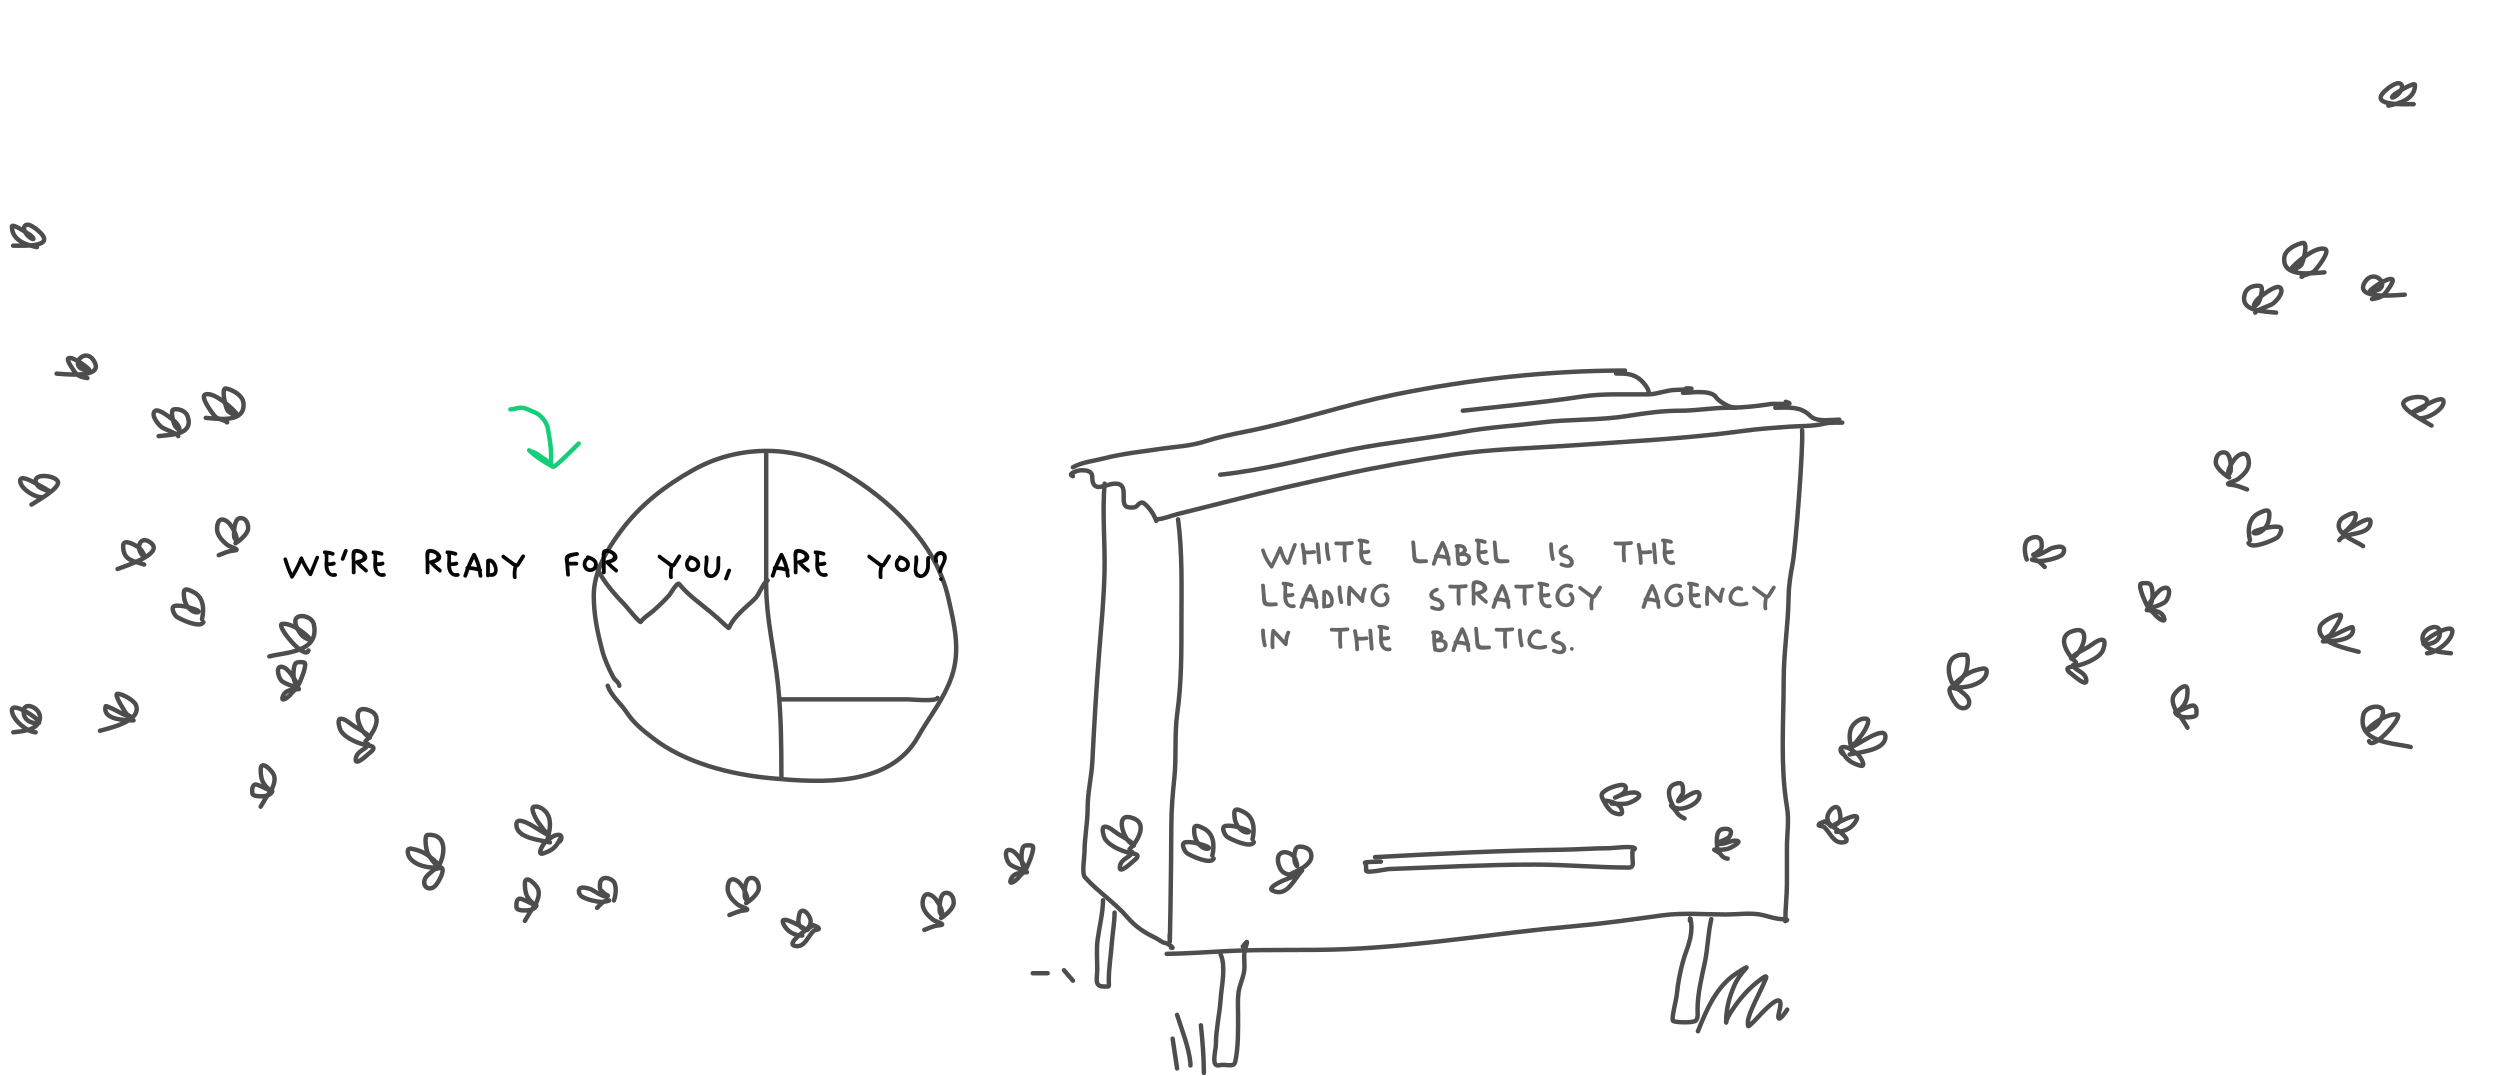 <svg width="1680" height="723" viewBox="0 0 1680 723" fill="none" xmlns="http://www.w3.org/2000/svg">
<path d="M868.968 365.728C868.224 367.696 867.48 369.664 866.736 371.632C866.448 372.376 865.8 375.16 865.104 376.552C863.376 374.224 862.248 370.312 861.48 368.008C861.192 367.096 859.68 366.616 859.224 367.696C857.712 371.344 856.056 374.944 854.304 378.472C852.36 375.712 850.92 372.784 849.888 369.448C849.408 367.888 847.008 368.56 847.512 370.12C848.856 374.44 850.872 378.232 853.632 381.736C854.136 382.36 855.24 382.144 855.576 381.472C857.208 378.304 858.72 375.088 860.136 371.824C861.096 374.632 862.344 377.656 864.264 379.336C864.72 379.744 865.224 379.792 865.752 379.552C867.024 378.928 867.264 377.224 867.72 376C868.92 372.808 870.144 369.592 871.344 366.4C871.92 364.864 869.544 364.216 868.968 365.728Z" fill="#666666"/>
<path d="M886.803 365.68C886.659 364.048 884.115 364.048 884.235 365.68C884.571 369.784 884.907 373.864 885.219 377.968C885.363 379.576 887.907 379.6 887.787 377.968C887.451 373.864 887.115 369.784 886.803 365.68ZM882.795 369.664C880.971 369.976 879.123 370.048 877.275 369.928C877.059 368.512 876.795 367.12 876.483 365.704C876.123 364.096 873.675 364.792 874.011 366.376C874.899 370.336 875.355 374.32 875.427 378.4C875.451 380.032 878.019 380.032 877.995 378.4C877.947 376.408 877.827 374.44 877.611 372.496C879.579 372.568 881.523 372.448 883.467 372.112C885.099 371.848 884.403 369.4 882.795 369.664Z" fill="#666666"/>
<path d="M890.314 365.608C890.338 369.136 890.77 372.64 891.61 376.072C891.994 377.656 894.466 376.984 894.082 375.4C893.29 372.16 892.882 368.92 892.882 365.608C892.858 363.976 890.314 363.976 890.314 365.608Z" fill="#666666"/>
<path d="M908.513 363.616C904.985 364 901.433 364.096 897.881 363.88C896.249 363.784 896.249 366.328 897.881 366.424C899.417 366.52 900.953 366.544 902.465 366.544C902.393 366.688 902.345 366.88 902.321 367.096C902.153 370.312 902.201 373.528 902.489 376.744C902.633 378.352 905.177 378.376 905.033 376.744C904.745 373.528 904.697 370.312 904.865 367.096C904.889 366.832 904.841 366.64 904.745 366.472C906.017 366.4 907.265 366.304 908.513 366.16C910.145 365.992 910.145 363.448 908.513 363.616Z" fill="#666666"/>
<path d="M920.178 377.056C917.154 377.824 916.218 375.328 916.002 372.352C916.05 372.352 916.098 372.376 916.146 372.376C917.442 372.472 918.762 372.328 920.01 371.896C921.546 371.392 920.874 368.944 919.314 369.448C918.282 369.808 917.25 369.928 916.146 369.832C916.074 369.832 916.002 369.832 915.93 369.832C915.954 367.816 916.098 365.92 915.978 364.936C915.978 364.864 915.954 364.792 915.93 364.696C916.098 364.744 916.29 364.768 916.458 364.816C916.53 364.84 916.602 364.864 916.674 364.888L918.618 365.416C920.226 365.848 920.85 363.496 919.29 362.968C917.418 362.32 915.498 361.96 913.506 361.888C911.874 361.84 911.874 364.336 913.458 364.432C913.41 364.576 913.41 364.744 913.434 364.936C913.914 368.608 912.594 372.616 914.202 376.12C915.402 378.712 918.018 380.224 920.85 379.528C922.458 379.12 921.786 376.672 920.178 377.056Z" fill="#666666"/>
<path d="M948.382 364.408C948.574 366.592 948.742 368.8 948.934 370.984C949.078 372.736 948.934 374.824 949.558 376.456C950.782 379.624 955.87 378.376 958.414 378.352C960.07 378.352 960.07 375.808 958.414 375.808C957.022 375.832 955.606 375.856 954.214 375.856C952.078 375.88 951.79 374.824 951.646 372.88C951.406 370.048 951.166 367.24 950.95 364.408C950.806 362.776 948.262 362.776 948.382 364.408Z" fill="#666666"/>
<path d="M974.538 375.88C974.874 375.328 974.826 374.488 974.178 374.056C973.434 370.6 972.21 367.288 970.482 364.12C970.026 363.28 968.73 363.28 968.274 364.12C966.834 366.832 965.562 369.616 964.41 372.472C963.594 372.712 963.354 373.672 963.69 374.344C963.186 375.76 962.682 377.176 962.226 378.64C961.746 380.2 964.218 380.872 964.698 379.312C965.154 377.848 965.634 376.408 966.186 374.992C968.154 375.064 970.074 375.4 971.97 375.952C972.162 376.96 972.282 377.968 972.378 379C972.522 380.608 975.066 380.632 974.922 379C974.85 377.944 974.706 376.912 974.538 375.88ZM967.146 372.496C967.842 370.84 968.586 369.208 969.378 367.576C970.194 369.4 970.866 371.248 971.37 373.168C969.978 372.832 968.586 372.592 967.146 372.496Z" fill="#666666"/>
<path d="M985.083 371.464C985.707 370.72 986.019 369.808 985.539 368.464C984.483 365.536 981.291 365.368 978.651 365.704C977.235 365.896 977.067 367.888 978.171 368.224C978.051 371.848 978.315 375.424 978.939 379.024C979.083 379.864 979.851 380.08 980.475 379.84C980.571 379.912 980.667 379.96 980.787 380.008C984.027 381.088 988.155 379.864 988.563 376.024C988.851 373.312 987.171 371.992 985.083 371.464ZM983.019 369.064C983.475 370.408 981.507 370.912 980.715 371.416C980.667 370.312 980.667 369.184 980.715 368.056C981.723 368.056 982.755 368.248 983.019 369.064ZM981.483 377.56C981.411 377.536 981.339 377.512 981.267 377.512C981.075 376.264 980.931 374.992 980.835 373.744C980.979 373.792 981.147 373.816 981.339 373.792C982.947 373.624 985.947 373.216 985.995 375.568C986.067 378.04 983.115 378.112 981.483 377.56Z" fill="#666666"/>
<path d="M999.026 377.056C996.002 377.824 995.066 375.328 994.85 372.352C994.898 372.352 994.946 372.376 994.994 372.376C996.29 372.472 997.61 372.328 998.858 371.896C1000.39 371.392 999.722 368.944 998.162 369.448C997.13 369.808 996.098 369.928 994.994 369.832C994.922 369.832 994.85 369.832 994.778 369.832C994.802 367.816 994.946 365.92 994.826 364.936C994.826 364.864 994.802 364.792 994.778 364.696C994.946 364.744 995.138 364.768 995.306 364.816C995.378 364.84 995.45 364.864 995.522 364.888L997.466 365.416C999.074 365.848 999.698 363.496 998.138 362.968C996.266 362.32 994.346 361.96 992.354 361.888C990.722 361.84 990.722 364.336 992.306 364.432C992.258 364.576 992.258 364.744 992.282 364.936C992.762 368.608 991.442 372.616 993.05 376.12C994.25 378.712 996.866 380.224 999.698 379.528C1001.31 379.12 1000.63 376.672 999.026 377.056Z" fill="#666666"/>
<path d="M1003.12 364.408C1003.31 366.592 1003.48 368.8 1003.67 370.984C1003.82 372.736 1003.67 374.824 1004.3 376.456C1005.52 379.624 1010.61 378.376 1013.15 378.352C1014.81 378.352 1014.81 375.808 1013.15 375.808C1011.76 375.832 1010.35 375.856 1008.95 375.856C1006.82 375.88 1006.53 374.824 1006.39 372.88C1006.15 370.048 1005.91 367.24 1005.69 364.408C1005.55 362.776 1003 362.776 1003.12 364.408Z" fill="#666666"/>
<path d="M1041.03 365.608C1041.05 369.136 1041.48 372.64 1042.32 376.072C1042.71 377.656 1045.18 376.984 1044.79 375.4C1044 372.16 1043.59 368.92 1043.59 365.608C1043.57 363.976 1041.03 363.976 1041.03 365.608Z" fill="#666666"/>
<path d="M1052.19 365.992C1049.51 366.904 1046.1 369.28 1047.85 372.544C1048.5 373.72 1049.65 374.248 1050.85 374.68C1051.86 375.04 1053.66 375.256 1054.26 376.216C1056.13 378.544 1053.66 379.744 1051.88 379C1051.19 378.76 1050.54 378.472 1049.89 378.136C1048.43 377.392 1047.13 379.6 1048.59 380.32C1051.43 381.712 1057.02 382.96 1057.62 378.304C1057.86 376.456 1056.61 374.656 1055.15 373.672C1054.23 373.048 1053.23 372.784 1052.19 372.424C1051.76 372.28 1050.97 372.184 1050.66 371.848C1048.79 369.904 1051.76 368.824 1052.87 368.44C1054.43 367.912 1053.75 365.464 1052.19 365.992Z" fill="#666666"/>
<path d="M1096.12 363.616C1092.59 364 1089.04 364.096 1085.49 363.88C1083.86 363.784 1083.86 366.328 1085.49 366.424C1087.03 366.52 1088.56 366.544 1090.07 366.544C1090 366.688 1089.95 366.88 1089.93 367.096C1089.76 370.312 1089.81 373.528 1090.1 376.744C1090.24 378.352 1092.79 378.376 1092.64 376.744C1092.35 373.528 1092.31 370.312 1092.47 367.096C1092.5 366.832 1092.45 366.64 1092.35 366.472C1093.63 366.4 1094.87 366.304 1096.12 366.16C1097.75 365.992 1097.75 363.448 1096.12 363.616Z" fill="#666666"/>
<path d="M1112.71 365.68C1112.56 364.048 1110.02 364.048 1110.14 365.68C1110.48 369.784 1110.81 373.864 1111.12 377.968C1111.27 379.576 1113.81 379.6 1113.69 377.968C1113.36 373.864 1113.02 369.784 1112.71 365.68ZM1108.7 369.664C1106.88 369.976 1105.03 370.048 1103.18 369.928C1102.96 368.512 1102.7 367.12 1102.39 365.704C1102.03 364.096 1099.58 364.792 1099.92 366.376C1100.8 370.336 1101.26 374.32 1101.33 378.4C1101.36 380.032 1103.92 380.032 1103.9 378.4C1103.85 376.408 1103.73 374.44 1103.52 372.496C1105.48 372.568 1107.43 372.448 1109.37 372.112C1111 371.848 1110.31 369.4 1108.7 369.664Z" fill="#666666"/>
<path d="M1124.14 377.056C1121.11 377.824 1120.18 375.328 1119.96 372.352C1120.01 372.352 1120.06 372.376 1120.11 372.376C1121.4 372.472 1122.72 372.328 1123.97 371.896C1125.51 371.392 1124.83 368.944 1123.27 369.448C1122.24 369.808 1121.21 369.928 1120.11 369.832C1120.03 369.832 1119.96 369.832 1119.89 369.832C1119.91 367.816 1120.06 365.92 1119.94 364.936C1119.94 364.864 1119.91 364.792 1119.89 364.696C1120.06 364.744 1120.25 364.768 1120.42 364.816C1120.49 364.84 1120.56 364.864 1120.63 364.888L1122.58 365.416C1124.19 365.848 1124.81 363.496 1123.25 362.968C1121.38 362.32 1119.46 361.96 1117.47 361.888C1115.83 361.84 1115.83 364.336 1117.42 364.432C1117.37 364.576 1117.37 364.744 1117.39 364.936C1117.87 368.608 1116.55 372.616 1118.16 376.12C1119.36 378.712 1121.98 380.224 1124.81 379.528C1126.42 379.12 1125.75 376.672 1124.14 377.056Z" fill="#666666"/>
<path d="M847.44 393.408C847.632 395.592 847.8 397.8 847.992 399.984C848.136 401.736 847.992 403.824 848.616 405.456C849.84 408.624 854.928 407.376 857.472 407.352C859.128 407.352 859.128 404.808 857.472 404.808C856.08 404.832 854.664 404.856 853.272 404.856C851.136 404.88 850.848 403.824 850.704 401.88C850.464 399.048 850.224 396.24 850.008 393.408C849.864 391.776 847.32 391.776 847.44 393.408Z" fill="#666666"/>
<path d="M869.156 406.056C866.132 406.824 865.196 404.328 864.98 401.352C865.028 401.352 865.076 401.376 865.124 401.376C866.42 401.472 867.74 401.328 868.988 400.896C870.524 400.392 869.852 397.944 868.292 398.448C867.26 398.808 866.228 398.928 865.124 398.832C865.052 398.832 864.98 398.832 864.908 398.832C864.932 396.816 865.076 394.92 864.956 393.936C864.956 393.864 864.932 393.792 864.908 393.696C865.076 393.744 865.268 393.768 865.436 393.816C865.508 393.84 865.58 393.864 865.652 393.888L867.596 394.416C869.204 394.848 869.828 392.496 868.268 391.968C866.396 391.32 864.476 390.96 862.484 390.888C860.852 390.84 860.852 393.336 862.436 393.432C862.388 393.576 862.388 393.744 862.412 393.936C862.892 397.608 861.572 401.616 863.18 405.12C864.38 407.712 866.996 409.224 869.828 408.528C871.436 408.12 870.764 405.672 869.156 406.056Z" fill="#666666"/>
<path d="M885.611 404.88C885.947 404.328 885.899 403.488 885.251 403.056C884.507 399.6 883.283 396.288 881.555 393.12C881.099 392.28 879.803 392.28 879.347 393.12C877.907 395.832 876.635 398.616 875.483 401.472C874.667 401.712 874.427 402.672 874.763 403.344C874.259 404.76 873.755 406.176 873.299 407.64C872.819 409.2 875.291 409.872 875.771 408.312C876.227 406.848 876.707 405.408 877.259 403.992C879.227 404.064 881.147 404.4 883.043 404.952C883.235 405.96 883.355 406.968 883.451 408C883.595 409.608 886.139 409.632 885.995 408C885.923 406.944 885.779 405.912 885.611 404.88ZM878.219 401.496C878.915 399.84 879.659 398.208 880.451 396.576C881.267 398.4 881.939 400.248 882.443 402.168C881.051 401.832 879.659 401.592 878.219 401.496Z" fill="#666666"/>
<path d="M889.196 396.744C888.788 396.936 888.548 397.416 888.548 397.848C888.548 401.136 888.524 404.448 888.524 407.736C888.524 409.128 890.3 409.344 890.9 408.408C891.068 408.552 891.332 408.648 891.62 408.672C900.188 409.224 895.628 393.552 889.196 396.744ZM891.62 406.128C891.404 406.104 891.236 406.152 891.068 406.2C891.092 403.776 891.092 401.352 891.116 398.904C893.18 399.528 896.036 406.416 891.62 406.128Z" fill="#666666"/>
<path d="M898.852 394.608C898.876 398.136 899.308 401.64 900.148 405.072C900.532 406.656 903.004 405.984 902.62 404.4C901.828 401.16 901.42 397.92 901.42 394.608C901.396 392.976 898.852 392.976 898.852 394.608Z" fill="#666666"/>
<path d="M915.899 395.664C915.179 397.392 914.699 399.144 914.459 400.968C912.275 398.616 910.091 396.288 907.907 393.96C907.307 393.312 905.915 393.576 905.795 394.536C905.243 398.352 905.051 402.168 905.315 406.032C905.435 407.64 907.979 407.664 907.859 406.032C907.691 403.248 907.691 400.488 907.955 397.728C910.163 400.104 912.371 402.48 914.579 404.832C915.371 405.672 916.739 405 916.763 403.944C916.811 401.28 917.339 398.808 918.347 396.336C918.995 394.824 916.523 394.176 915.899 395.664Z" fill="#666666"/>
<path d="M932.264 392.904C924.704 389.448 917.288 399.768 922.976 405.864C925.184 408.24 929.288 408.912 931.856 406.704C934.352 404.544 934.448 400.536 932.048 398.304C930.848 397.176 929.048 398.976 930.248 400.104C931.808 401.544 931.52 404.184 929.576 405.192C927.536 406.224 925.04 404.928 924.128 403.032C922.088 398.952 926.336 392.976 930.968 395.088C932.456 395.76 933.752 393.576 932.264 392.904Z" fill="#666666"/>
<path d="M965.259 394.992C962.571 395.904 959.163 398.28 960.915 401.544C961.563 402.72 962.715 403.248 963.915 403.68C964.923 404.04 966.723 404.256 967.323 405.216C969.195 407.544 966.723 408.744 964.947 408C964.251 407.76 963.603 407.472 962.955 407.136C961.491 406.392 960.195 408.6 961.659 409.32C964.491 410.712 970.083 411.96 970.683 407.304C970.923 405.456 969.675 403.656 968.211 402.672C967.299 402.048 966.291 401.784 965.259 401.424C964.827 401.28 964.035 401.184 963.723 400.848C961.851 398.904 964.827 397.824 965.931 397.44C967.491 396.912 966.819 394.464 965.259 394.992Z" fill="#666666"/>
<path d="M985.08 392.616C981.552 393 978 393.096 974.448 392.88C972.816 392.784 972.816 395.328 974.448 395.424C975.984 395.52 977.52 395.544 979.032 395.544C978.96 395.688 978.912 395.88 978.888 396.096C978.72 399.312 978.768 402.528 979.056 405.744C979.2 407.352 981.744 407.376 981.6 405.744C981.312 402.528 981.264 399.312 981.432 396.096C981.456 395.832 981.408 395.64 981.312 395.472C982.584 395.4 983.832 395.304 985.08 395.16C986.712 394.992 986.712 392.448 985.08 392.616Z" fill="#666666"/>
<path d="M999.265 403.32C997.705 402.144 996.289 400.848 994.945 399.456C996.913 398.856 999.049 397.896 999.433 396C999.961 393.264 996.697 390.936 994.465 390.264C992.521 389.688 989.665 389.496 989.041 391.872C988.585 393.648 988.993 396.192 988.993 398.04C989.017 400.608 989.017 403.176 989.017 405.744C989.017 407.376 991.561 407.376 991.561 405.744C991.561 403.728 991.561 401.712 991.561 399.696C991.561 399.624 991.561 399.576 991.561 399.504C991.585 399.552 991.609 399.6 991.657 399.648C993.577 401.832 995.689 403.752 997.969 405.528C999.289 406.512 1000.56 404.304 999.265 403.32ZM991.489 398.064C991.393 396.552 991.273 394.968 991.537 393.648C991.777 392.52 991.369 392.4 992.761 392.544C993.673 392.616 994.537 392.928 995.281 393.432C996.937 394.56 996.481 396.096 994.801 396.768C993.961 397.08 993.097 397.32 992.233 397.536C991.873 397.608 991.633 397.8 991.489 398.064Z" fill="#666666"/>
<path d="M1014.7 404.88C1015.04 404.328 1014.99 403.488 1014.34 403.056C1013.6 399.6 1012.37 396.288 1010.64 393.12C1010.19 392.28 1008.89 392.28 1008.44 393.12C1007 395.832 1005.72 398.616 1004.57 401.472C1003.76 401.712 1003.52 402.672 1003.85 403.344C1003.35 404.76 1002.84 406.176 1002.39 407.64C1001.91 409.2 1004.38 409.872 1004.86 408.312C1005.32 406.848 1005.8 405.408 1006.35 403.992C1008.32 404.064 1010.24 404.4 1012.13 404.952C1012.32 405.96 1012.44 406.968 1012.54 408C1012.68 409.608 1015.23 409.632 1015.08 408C1015.01 406.944 1014.87 405.912 1014.7 404.88ZM1007.31 401.496C1008 399.84 1008.75 398.208 1009.54 396.576C1010.36 398.4 1011.03 400.248 1011.53 402.168C1010.14 401.832 1008.75 401.592 1007.31 401.496Z" fill="#666666"/>
<path d="M1029.47 392.616C1025.94 393 1022.39 393.096 1018.84 392.88C1017.2 392.784 1017.2 395.328 1018.84 395.424C1020.37 395.52 1021.91 395.544 1023.42 395.544C1023.35 395.688 1023.3 395.88 1023.28 396.096C1023.11 399.312 1023.16 402.528 1023.44 405.744C1023.59 407.352 1026.13 407.376 1025.99 405.744C1025.7 402.528 1025.65 399.312 1025.82 396.096C1025.84 395.832 1025.8 395.64 1025.7 395.472C1026.97 395.4 1028.22 395.304 1029.47 395.16C1031.1 394.992 1031.1 392.448 1029.47 392.616Z" fill="#666666"/>
<path d="M1041.13 406.056C1038.11 406.824 1037.17 404.328 1036.96 401.352C1037.01 401.352 1037.05 401.376 1037.1 401.376C1038.4 401.472 1039.72 401.328 1040.97 400.896C1042.5 400.392 1041.83 397.944 1040.27 398.448C1039.24 398.808 1038.21 398.928 1037.1 398.832C1037.03 398.832 1036.96 398.832 1036.89 398.832C1036.91 396.816 1037.05 394.92 1036.93 393.936C1036.93 393.864 1036.91 393.792 1036.89 393.696C1037.05 393.744 1037.25 393.768 1037.41 393.816C1037.49 393.84 1037.56 393.864 1037.63 393.888L1039.57 394.416C1041.18 394.848 1041.81 392.496 1040.25 391.968C1038.37 391.32 1036.45 390.96 1034.46 390.888C1032.83 390.84 1032.83 393.336 1034.41 393.432C1034.37 393.576 1034.37 393.744 1034.39 393.936C1034.87 397.608 1033.55 401.616 1035.16 405.12C1036.36 407.712 1038.97 409.224 1041.81 408.528C1043.41 408.12 1042.74 405.672 1041.13 406.056Z" fill="#666666"/>
<path d="M1056.53 392.904C1048.97 389.448 1041.56 399.768 1047.24 405.864C1049.45 408.24 1053.56 408.912 1056.12 406.704C1058.62 404.544 1058.72 400.536 1056.32 398.304C1055.12 397.176 1053.32 398.976 1054.52 400.104C1056.08 401.544 1055.79 404.184 1053.84 405.192C1051.8 406.224 1049.31 404.928 1048.4 403.032C1046.36 398.952 1050.6 392.976 1055.24 395.088C1056.72 395.76 1058.02 393.576 1056.53 392.904Z" fill="#666666"/>
<path d="M1074.08 394.152C1073.34 395.352 1072.59 396.552 1071.83 397.728C1071.03 399.024 1071.01 400.152 1069.57 399.192C1067.12 397.536 1064.79 395.664 1062.44 393.912C1061.12 392.952 1059.83 395.16 1061.15 396.12C1062.99 397.488 1064.84 398.856 1066.69 400.224C1067.31 400.68 1068.03 401.376 1068.8 401.88C1068.68 402.024 1068.59 402.216 1068.54 402.456C1068.13 404.616 1068.01 406.752 1068.23 408.936C1068.39 410.568 1070.96 410.568 1070.79 408.936C1070.58 406.992 1070.63 405.072 1071.01 403.128C1071.06 402.888 1071.03 402.672 1070.96 402.456C1071.75 402.288 1072.31 401.688 1072.79 401.016C1074.06 399.24 1075.14 397.272 1076.29 395.424C1077.18 394.032 1074.97 392.76 1074.08 394.152Z" fill="#666666"/>
<path d="M1115.5 404.88C1115.84 404.328 1115.79 403.488 1115.14 403.056C1114.4 399.6 1113.17 396.288 1111.44 393.12C1110.99 392.28 1109.69 392.28 1109.24 393.12C1107.8 395.832 1106.52 398.616 1105.37 401.472C1104.56 401.712 1104.32 402.672 1104.65 403.344C1104.15 404.76 1103.64 406.176 1103.19 407.64C1102.71 409.2 1105.18 409.872 1105.66 408.312C1106.12 406.848 1106.6 405.408 1107.15 403.992C1109.12 404.064 1111.04 404.4 1112.93 404.952C1113.12 405.96 1113.24 406.968 1113.34 408C1113.48 409.608 1116.03 409.632 1115.88 408C1115.81 406.944 1115.67 405.912 1115.5 404.88ZM1108.11 401.496C1108.8 399.84 1109.55 398.208 1110.34 396.576C1111.16 398.4 1111.83 400.248 1112.33 402.168C1110.94 401.832 1109.55 401.592 1108.11 401.496Z" fill="#666666"/>
<path d="M1129.72 392.904C1122.16 389.448 1114.74 399.768 1120.43 405.864C1122.64 408.24 1126.74 408.912 1129.31 406.704C1131.81 404.544 1131.9 400.536 1129.5 398.304C1128.3 397.176 1126.5 398.976 1127.7 400.104C1129.26 401.544 1128.97 404.184 1127.03 405.192C1124.99 406.224 1122.49 404.928 1121.58 403.032C1119.54 398.952 1123.79 392.976 1128.42 395.088C1129.91 395.76 1131.21 393.576 1129.72 392.904Z" fill="#666666"/>
<path d="M1141.7 406.056C1138.68 406.824 1137.74 404.328 1137.52 401.352C1137.57 401.352 1137.62 401.376 1137.67 401.376C1138.96 401.472 1140.28 401.328 1141.53 400.896C1143.07 400.392 1142.4 397.944 1140.84 398.448C1139.8 398.808 1138.77 398.928 1137.67 398.832C1137.6 398.832 1137.52 398.832 1137.45 398.832C1137.48 396.816 1137.62 394.92 1137.5 393.936C1137.5 393.864 1137.48 393.792 1137.45 393.696C1137.62 393.744 1137.81 393.768 1137.98 393.816C1138.05 393.84 1138.12 393.864 1138.2 393.888L1140.14 394.416C1141.75 394.848 1142.37 392.496 1140.81 391.968C1138.94 391.32 1137.02 390.96 1135.03 390.888C1133.4 390.84 1133.4 393.336 1134.98 393.432C1134.93 393.576 1134.93 393.744 1134.96 393.936C1135.44 397.608 1134.12 401.616 1135.72 405.12C1136.92 407.712 1139.54 409.224 1142.37 408.528C1143.98 408.12 1143.31 405.672 1141.7 406.056Z" fill="#666666"/>
<path d="M1156.5 395.664C1155.78 397.392 1155.3 399.144 1155.06 400.968C1152.87 398.616 1150.69 396.288 1148.51 393.96C1147.91 393.312 1146.51 393.576 1146.39 394.536C1145.84 398.352 1145.65 402.168 1145.91 406.032C1146.03 407.64 1148.58 407.664 1148.46 406.032C1148.29 403.248 1148.29 400.488 1148.55 397.728C1150.76 400.104 1152.97 402.48 1155.18 404.832C1155.97 405.672 1157.34 405 1157.36 403.944C1157.41 401.28 1157.94 398.808 1158.95 396.336C1159.59 394.824 1157.12 394.176 1156.5 395.664Z" fill="#666666"/>
<path d="M1170.8 394.752C1166.22 391.8 1161.37 397.44 1161.56 401.904C1161.8 407.856 1169.84 408.24 1174.04 406.8C1175.58 406.272 1174.9 403.8 1173.34 404.352C1170.9 405.192 1165.98 405.792 1164.42 402.984C1162.95 400.368 1166.48 394.992 1169.53 396.96C1170.9 397.848 1172.19 395.64 1170.8 394.752Z" fill="#666666"/>
<path d="M1190.91 394.152C1190.16 395.352 1189.42 396.552 1188.65 397.728C1187.86 399.024 1187.83 400.152 1186.39 399.192C1183.95 397.536 1181.62 395.664 1179.27 393.912C1177.95 392.952 1176.65 395.16 1177.97 396.12C1179.82 397.488 1181.67 398.856 1183.51 400.224C1184.14 400.68 1184.86 401.376 1185.63 401.88C1185.51 402.024 1185.41 402.216 1185.36 402.456C1184.95 404.616 1184.83 406.752 1185.05 408.936C1185.22 410.568 1187.79 410.568 1187.62 408.936C1187.4 406.992 1187.45 405.072 1187.83 403.128C1187.88 402.888 1187.86 402.672 1187.79 402.456C1188.58 402.288 1189.13 401.688 1189.61 401.016C1190.88 399.24 1191.96 397.272 1193.11 395.424C1194 394.032 1191.79 392.76 1190.91 394.152Z" fill="#666666"/>
<path d="M847.44 423.608C847.464 427.136 847.896 430.64 848.736 434.072C849.12 435.656 851.592 434.984 851.208 433.4C850.416 430.16 850.008 426.92 850.008 423.608C849.984 421.976 847.44 421.976 847.44 423.608Z" fill="#666666"/>
<path d="M864.487 424.664C863.767 426.392 863.287 428.144 863.047 429.968C860.863 427.616 858.679 425.288 856.495 422.96C855.895 422.312 854.503 422.576 854.383 423.536C853.831 427.352 853.639 431.168 853.903 435.032C854.023 436.64 856.567 436.664 856.447 435.032C856.279 432.248 856.279 429.488 856.543 426.728C858.751 429.104 860.959 431.48 863.167 433.832C863.959 434.672 865.327 434 865.351 432.944C865.399 430.28 865.927 427.808 866.935 425.336C867.583 423.824 865.111 423.176 864.487 424.664Z" fill="#666666"/>
<path d="M905.513 421.616C901.985 422 898.433 422.096 894.881 421.88C893.249 421.784 893.249 424.328 894.881 424.424C896.417 424.52 897.953 424.544 899.465 424.544C899.393 424.688 899.345 424.88 899.321 425.096C899.153 428.312 899.201 431.528 899.489 434.744C899.633 436.352 902.177 436.376 902.033 434.744C901.745 431.528 901.697 428.312 901.865 425.096C901.889 424.832 901.841 424.64 901.745 424.472C903.017 424.4 904.265 424.304 905.513 424.16C907.145 423.992 907.145 421.448 905.513 421.616Z" fill="#666666"/>
<path d="M922.098 423.68C921.954 422.048 919.41 422.048 919.53 423.68C919.866 427.784 920.202 431.864 920.514 435.968C920.658 437.576 923.202 437.6 923.082 435.968C922.746 431.864 922.41 427.784 922.098 423.68ZM918.09 427.664C916.266 427.976 914.418 428.048 912.57 427.928C912.354 426.512 912.09 425.12 911.778 423.704C911.418 422.096 908.97 422.792 909.306 424.376C910.194 428.336 910.65 432.32 910.722 436.4C910.746 438.032 913.314 438.032 913.29 436.4C913.242 434.408 913.122 432.44 912.906 430.496C914.874 430.568 916.818 430.448 918.762 430.112C920.394 429.848 919.698 427.4 918.09 427.664Z" fill="#666666"/>
<path d="M933.529 435.056C930.505 435.824 929.569 433.328 929.353 430.352C929.401 430.352 929.449 430.376 929.497 430.376C930.793 430.472 932.113 430.328 933.361 429.896C934.897 429.392 934.225 426.944 932.665 427.448C931.633 427.808 930.601 427.928 929.497 427.832C929.425 427.832 929.353 427.832 929.281 427.832C929.305 425.816 929.449 423.92 929.329 422.936C929.329 422.864 929.305 422.792 929.281 422.696C929.449 422.744 929.641 422.768 929.809 422.816C929.881 422.84 929.953 422.864 930.025 422.888L931.969 423.416C933.577 423.848 934.201 421.496 932.641 420.968C930.769 420.32 928.849 419.96 926.857 419.888C925.225 419.84 925.225 422.336 926.809 422.432C926.761 422.576 926.761 422.744 926.785 422.936C927.265 426.608 925.945 430.616 927.553 434.12C928.753 436.712 931.369 438.224 934.201 437.528C935.809 437.12 935.137 434.672 933.529 435.056Z" fill="#666666"/>
<path d="M969.365 429.464C969.989 428.72 970.301 427.808 969.821 426.464C968.765 423.536 965.573 423.368 962.933 423.704C961.517 423.896 961.349 425.888 962.453 426.224C962.333 429.848 962.597 433.424 963.221 437.024C963.365 437.864 964.133 438.08 964.757 437.84C964.853 437.912 964.949 437.96 965.069 438.008C968.309 439.088 972.437 437.864 972.845 434.024C973.133 431.312 971.453 429.992 969.365 429.464ZM967.301 427.064C967.757 428.408 965.789 428.912 964.997 429.416C964.949 428.312 964.949 427.184 964.997 426.056C966.005 426.056 967.037 426.248 967.301 427.064ZM965.765 435.56C965.693 435.536 965.621 435.512 965.549 435.512C965.357 434.264 965.213 432.992 965.117 431.744C965.261 431.792 965.429 431.816 965.621 431.792C967.229 431.624 970.229 431.216 970.277 433.568C970.349 436.04 967.397 436.112 965.765 435.56Z" fill="#666666"/>
<path d="M987.748 433.88C988.084 433.328 988.036 432.488 987.388 432.056C986.644 428.6 985.42 425.288 983.692 422.12C983.236 421.28 981.94 421.28 981.484 422.12C980.044 424.832 978.772 427.616 977.62 430.472C976.804 430.712 976.564 431.672 976.9 432.344C976.396 433.76 975.892 435.176 975.436 436.64C974.956 438.2 977.428 438.872 977.908 437.312C978.364 435.848 978.844 434.408 979.396 432.992C981.364 433.064 983.284 433.4 985.18 433.952C985.372 434.96 985.492 435.968 985.588 437C985.732 438.608 988.276 438.632 988.132 437C988.06 435.944 987.916 434.912 987.748 433.88ZM980.356 430.496C981.052 428.84 981.796 427.208 982.588 425.576C983.404 427.4 984.076 429.248 984.58 431.168C983.188 430.832 981.796 430.592 980.356 430.496Z" fill="#666666"/>
<path d="M990.661 422.408C990.853 424.592 991.021 426.8 991.213 428.984C991.357 430.736 991.213 432.824 991.837 434.456C993.061 437.624 998.149 436.376 1000.69 436.352C1002.35 436.352 1002.35 433.808 1000.69 433.808C999.301 433.832 997.885 433.856 996.493 433.856C994.357 433.88 994.069 432.824 993.925 430.88C993.685 428.048 993.445 425.24 993.229 422.408C993.085 420.776 990.541 420.776 990.661 422.408Z" fill="#666666"/>
<path d="M1016.31 421.616C1012.79 422 1009.23 422.096 1005.68 421.88C1004.05 421.784 1004.05 424.328 1005.68 424.424C1007.22 424.52 1008.75 424.544 1010.27 424.544C1010.19 424.688 1010.15 424.88 1010.12 425.096C1009.95 428.312 1010 431.528 1010.29 434.744C1010.43 436.352 1012.98 436.376 1012.83 434.744C1012.55 431.528 1012.5 428.312 1012.67 425.096C1012.69 424.832 1012.64 424.64 1012.55 424.472C1013.82 424.4 1015.07 424.304 1016.31 424.16C1017.95 423.992 1017.95 421.448 1016.31 421.616Z" fill="#666666"/>
<path d="M1020.06 423.608C1020.08 427.136 1020.51 430.64 1021.35 434.072C1021.74 435.656 1024.21 434.984 1023.83 433.4C1023.03 430.16 1022.63 426.92 1022.63 423.608C1022.6 421.976 1020.06 421.976 1020.06 423.608Z" fill="#666666"/>
<path d="M1035.64 423.752C1031.06 420.8 1026.21 426.44 1026.4 430.904C1026.64 436.856 1034.68 437.24 1038.88 435.8C1040.42 435.272 1039.75 432.8 1038.19 433.352C1035.74 434.192 1030.82 434.792 1029.26 431.984C1027.79 429.368 1031.32 423.992 1034.37 425.96C1035.74 426.848 1037.03 424.64 1035.64 423.752Z" fill="#666666"/>
<path d="M1047.08 423.992C1044.4 424.904 1040.99 427.28 1042.74 430.544C1043.39 431.72 1044.54 432.248 1045.74 432.68C1046.75 433.04 1048.55 433.256 1049.15 434.216C1051.02 436.544 1048.55 437.744 1046.77 437C1046.08 436.76 1045.43 436.472 1044.78 436.136C1043.32 435.392 1042.02 437.6 1043.48 438.32C1046.32 439.712 1051.91 440.96 1052.51 436.304C1052.75 434.456 1051.5 432.656 1050.04 431.672C1049.12 431.048 1048.12 430.784 1047.08 430.424C1046.65 430.28 1045.86 430.184 1045.55 429.848C1043.68 427.904 1046.65 426.824 1047.76 426.44C1049.32 425.912 1048.64 423.464 1047.08 423.992Z" fill="#666666"/>
<path d="M1056.27 437.312C1057.93 437.312 1057.93 434.768 1056.27 434.768C1054.64 434.768 1054.64 437.312 1056.27 437.312Z" fill="#666666"/>
<path d="M416.184 460.835C415.909 458.366 413.356 457.357 412.191 455.194C409.115 449.48 406.184 442.907 404.554 436.622C401.401 424.461 399 412.87 399 400.259C399 384.41 407.577 369.778 416.965 357.126C430.117 339.399 446.811 326.399 466.172 315.643C497.42 298.283 535.414 298.935 565.802 316.771C597.357 335.293 628.864 364.483 637.226 401.647C641.253 419.544 645.641 436.707 639.569 454.586C634.35 469.954 624.679 481.318 616.918 495.115C597.932 528.867 551.996 526.089 518.07 522.973C491.409 520.525 460.315 512.777 438.834 496.07C431.651 490.483 426.166 486.31 420.87 478.365C417.009 472.574 410.561 467.399 408.373 460.835" stroke="#4D4D4D" stroke-width="3" stroke-linecap="round"/>
<path d="M514.882 304.677C514.882 334.253 514.882 363.829 514.882 393.405C514.882 415.548 520.482 437.779 522.775 459.796C524.929 480.479 525.096 501.155 525.096 521.956" stroke="#4D4D4D" stroke-width="3" stroke-linecap="round"/>
<path d="M401.6 382.675C405.886 391.246 413.491 399.957 420.171 406.817C421.311 407.988 430.022 418.87 430.591 417.959C432.322 415.191 436.509 412.65 438.948 410.531C442.89 407.106 446.409 403.662 449.884 399.801C450.531 399.083 455.146 390.877 456.384 392.425C462.348 399.88 471.036 405.823 478.308 411.976C481.144 414.375 483.878 416.668 486.51 419.301C486.89 419.68 489.758 422.298 489.863 422.035C493.002 414.189 501.682 407.946 507.505 402.123C510.244 399.384 512.841 391.588 515.811 390.103" stroke="#4D4D4D" stroke-width="3" stroke-linecap="round"/>
<path d="M524.168 469.958C552.643 469.958 581.118 469.958 609.594 469.958C612.336 469.958 628.696 471.68 630.022 469.029" stroke="#4D4D4D" stroke-width="3" stroke-linecap="round"/>
<path d="M208.32 383.4C206.496 380.568 204.912 377.64 203.568 374.52C203.088 373.392 201.672 373.92 201.312 374.808C199.944 378.384 198.288 381.768 196.368 385.032C195 381.936 193.848 378.768 192.888 375.48C192.408 373.92 190.056 374.592 190.512 376.152C191.736 380.352 193.296 384.36 195.168 388.296C195.6 389.208 196.8 389.04 197.28 388.296C199.32 385.08 201.072 381.744 202.56 378.24C204 381.168 205.632 383.976 207.552 386.64C208.2 387.576 209.376 387.384 209.784 386.328C211.296 382.56 212.832 378.768 214.344 375C214.968 373.488 212.592 372.84 211.992 374.328L208.32 383.4ZM224.883 385.056C221.859 385.824 220.923 383.328 220.707 380.352C220.755 380.352 220.803 380.376 220.851 380.376C222.147 380.472 223.467 380.328 224.715 379.896C226.251 379.392 225.579 376.944 224.019 377.448C222.987 377.808 221.955 377.928 220.851 377.832C220.779 377.832 220.707 377.832 220.635 377.832C220.659 375.816 220.803 373.92 220.683 372.936C220.683 372.864 220.659 372.792 220.635 372.696C220.803 372.744 220.995 372.768 221.163 372.816C221.235 372.84 221.307 372.864 221.379 372.888L223.323 373.416C224.931 373.848 225.555 371.496 223.995 370.968C222.123 370.32 220.203 369.96 218.211 369.888C216.579 369.84 216.579 372.336 218.163 372.432C218.115 372.576 218.115 372.744 218.139 372.936C218.619 376.608 217.299 380.616 218.907 384.12C220.107 386.712 222.723 388.224 225.555 387.528C227.163 387.12 226.491 384.672 224.883 385.056ZM231.138 369.792C230.442 371.64 229.746 373.464 229.05 375.312C228.474 376.848 230.946 377.52 231.522 375.984C232.218 374.16 232.89 372.312 233.586 370.464C234.162 368.928 231.714 368.256 231.138 369.792ZM246.652 382.32C245.092 381.144 243.676 379.848 242.332 378.456C244.3 377.856 246.436 376.896 246.82 375C247.348 372.264 244.084 369.936 241.852 369.264C239.908 368.688 237.052 368.496 236.428 370.872C235.972 372.648 236.38 375.192 236.38 377.04C236.404 379.608 236.404 382.176 236.404 384.744C236.404 386.376 238.948 386.376 238.948 384.744C238.948 382.728 238.948 380.712 238.948 378.696C238.948 378.624 238.948 378.576 238.948 378.504C238.972 378.552 238.996 378.6 239.044 378.648C240.964 380.832 243.076 382.752 245.356 384.528C246.676 385.512 247.948 383.304 246.652 382.32ZM238.876 377.064C238.78 375.552 238.66 373.968 238.924 372.648C239.164 371.52 238.756 371.4 240.148 371.544C241.06 371.616 241.924 371.928 242.668 372.432C244.324 373.56 243.868 375.096 242.188 375.768C241.348 376.08 240.484 376.32 239.62 376.536C239.26 376.608 239.02 376.8 238.876 377.064ZM257.647 385.056C254.623 385.824 253.687 383.328 253.471 380.352C253.519 380.352 253.567 380.376 253.615 380.376C254.911 380.472 256.231 380.328 257.479 379.896C259.015 379.392 258.343 376.944 256.783 377.448C255.751 377.808 254.719 377.928 253.615 377.832C253.543 377.832 253.471 377.832 253.399 377.832C253.423 375.816 253.567 373.92 253.447 372.936C253.447 372.864 253.423 372.792 253.399 372.696C253.567 372.744 253.759 372.768 253.927 372.816C253.999 372.84 254.071 372.864 254.143 372.888L256.087 373.416C257.695 373.848 258.319 371.496 256.759 370.968C254.887 370.32 252.967 369.96 250.975 369.888C249.343 369.84 249.343 372.336 250.927 372.432C250.879 372.576 250.879 372.744 250.903 372.936C251.383 376.608 250.063 380.616 251.671 384.12C252.871 386.712 255.487 388.224 258.319 387.528C259.927 387.12 259.255 384.672 257.647 385.056ZM296.29 382.32C294.73 381.144 293.314 379.848 291.97 378.456C293.938 377.856 296.074 376.896 296.458 375C296.986 372.264 293.722 369.936 291.49 369.264C289.546 368.688 286.69 368.496 286.066 370.872C285.61 372.648 286.018 375.192 286.018 377.04C286.042 379.608 286.042 382.176 286.042 384.744C286.042 386.376 288.586 386.376 288.586 384.744C288.586 382.728 288.586 380.712 288.586 378.696C288.586 378.624 288.586 378.576 288.586 378.504C288.61 378.552 288.634 378.6 288.682 378.648C290.602 380.832 292.714 382.752 294.994 384.528C296.314 385.512 297.586 383.304 296.29 382.32ZM288.514 377.064C288.418 375.552 288.298 373.968 288.562 372.648C288.802 371.52 288.394 371.4 289.786 371.544C290.698 371.616 291.562 371.928 292.306 372.432C293.962 373.56 293.506 375.096 291.826 375.768C290.986 376.08 290.122 376.32 289.258 376.536C288.898 376.608 288.658 376.8 288.514 377.064ZM307.285 385.056C304.261 385.824 303.325 383.328 303.109 380.352C303.157 380.352 303.205 380.376 303.253 380.376C304.549 380.472 305.869 380.328 307.117 379.896C308.653 379.392 307.981 376.944 306.421 377.448C305.389 377.808 304.357 377.928 303.253 377.832C303.181 377.832 303.109 377.832 303.037 377.832C303.061 375.816 303.205 373.92 303.085 372.936C303.085 372.864 303.061 372.792 303.037 372.696C303.205 372.744 303.397 372.768 303.565 372.816C303.637 372.84 303.709 372.864 303.781 372.888L305.725 373.416C307.333 373.848 307.957 371.496 306.397 370.968C304.525 370.32 302.605 369.96 300.613 369.888C298.981 369.84 298.981 372.336 300.565 372.432C300.517 372.576 300.517 372.744 300.541 372.936C301.021 376.608 299.701 380.616 301.309 384.12C302.509 386.712 305.125 388.224 307.957 387.528C309.565 387.12 308.893 384.672 307.285 385.056ZM323.74 383.88C324.076 383.328 324.028 382.488 323.38 382.056C322.636 378.6 321.412 375.288 319.684 372.12C319.228 371.28 317.932 371.28 317.476 372.12C316.036 374.832 314.764 377.616 313.612 380.472C312.796 380.712 312.556 381.672 312.892 382.344C312.388 383.76 311.884 385.176 311.428 386.64C310.948 388.2 313.42 388.872 313.9 387.312C314.356 385.848 314.836 384.408 315.388 382.992C317.356 383.064 319.276 383.4 321.172 383.952C321.364 384.96 321.484 385.968 321.58 387C321.724 388.608 324.268 388.632 324.124 387C324.052 385.944 323.908 384.912 323.74 383.88ZM316.348 380.496C317.044 378.84 317.788 377.208 318.58 375.576C319.396 377.4 320.068 379.248 320.572 381.168C319.18 380.832 317.788 380.592 316.348 380.496ZM327.325 375.744C326.917 375.936 326.677 376.416 326.677 376.848C326.677 380.136 326.653 383.448 326.653 386.736C326.653 388.128 328.429 388.344 329.029 387.408C329.197 387.552 329.461 387.648 329.749 387.672C338.317 388.224 333.757 372.552 327.325 375.744ZM329.749 385.128C329.533 385.104 329.365 385.152 329.197 385.2C329.221 382.776 329.221 380.352 329.245 377.904C331.309 378.528 334.165 385.416 329.749 385.128ZM350.469 373.152C349.725 374.352 348.981 375.552 348.213 376.728C347.421 378.024 347.397 379.152 345.957 378.192C343.509 376.536 341.181 374.664 338.829 372.912C337.509 371.952 336.213 374.16 337.533 375.12C339.381 376.488 341.229 377.856 343.077 379.224C343.701 379.68 344.421 380.376 345.189 380.88C345.069 381.024 344.973 381.216 344.925 381.456C344.517 383.616 344.397 385.752 344.613 387.936C344.781 389.568 347.349 389.568 347.181 387.936C346.965 385.992 347.013 384.072 347.397 382.128C347.445 381.888 347.421 381.672 347.349 381.456C348.141 381.288 348.693 380.688 349.173 380.016C350.445 378.24 351.525 376.272 352.677 374.424C353.565 373.032 351.357 371.76 350.469 373.152ZM384.398 374.232C385.574 373.8 386.894 373.656 388.142 373.44C389.75 373.176 389.078 370.728 387.446 370.992C385.262 371.352 380.462 371.64 379.694 374.304C379.262 375.768 379.79 377.736 379.91 379.224L380.462 386.256C380.582 387.864 383.15 387.888 383.006 386.256C382.838 384.192 382.694 382.128 382.526 380.04H387.35C389.006 380.04 389.006 377.496 387.35 377.496H382.31C382.166 375.432 382.238 374.976 384.398 374.232ZM401.765 378.84C401.429 375.528 398.141 374.112 395.357 373.224C394.373 372.912 393.749 373.752 393.797 374.544C390.005 377.328 391.109 384.36 396.629 384.408C399.605 384.408 402.053 381.84 401.765 378.84ZM396.629 381.864C393.557 381.816 393.125 377.28 395.813 376.272C395.909 376.248 396.005 376.2 396.077 376.128C397.181 376.536 398.261 377.088 398.861 378.048C399.893 379.728 398.573 381.888 396.629 381.864ZM414.746 382.32C413.186 381.144 411.77 379.848 410.426 378.456C412.394 377.856 414.53 376.896 414.914 375C415.442 372.264 412.178 369.936 409.946 369.264C408.002 368.688 405.146 368.496 404.522 370.872C404.066 372.648 404.474 375.192 404.474 377.04C404.498 379.608 404.498 382.176 404.498 384.744C404.498 386.376 407.042 386.376 407.042 384.744C407.042 382.728 407.042 380.712 407.042 378.696C407.042 378.624 407.042 378.576 407.042 378.504C407.066 378.552 407.09 378.6 407.138 378.648C409.058 380.832 411.17 382.752 413.45 384.528C414.77 385.512 416.042 383.304 414.746 382.32ZM406.97 377.064C406.874 375.552 406.754 373.968 407.018 372.648C407.258 371.52 406.85 371.4 408.242 371.544C409.154 371.616 410.018 371.928 410.762 372.432C412.418 373.56 411.962 375.096 410.282 375.768C409.442 376.08 408.578 376.32 407.714 376.536C407.354 376.608 407.114 376.8 406.97 377.064ZM455.418 373.152C454.674 374.352 453.93 375.552 453.162 376.728C452.37 378.024 452.346 379.152 450.906 378.192C448.458 376.536 446.13 374.664 443.778 372.912C442.458 371.952 441.162 374.16 442.482 375.12C444.33 376.488 446.178 377.856 448.026 379.224C448.65 379.68 449.37 380.376 450.138 380.88C450.018 381.024 449.922 381.216 449.874 381.456C449.466 383.616 449.346 385.752 449.562 387.936C449.73 389.568 452.298 389.568 452.13 387.936C451.914 385.992 451.962 384.072 452.346 382.128C452.394 381.888 452.37 381.672 452.298 381.456C453.09 381.288 453.642 380.688 454.122 380.016C455.394 378.24 456.474 376.272 457.626 374.424C458.514 373.032 456.306 371.76 455.418 373.152ZM470.567 378.84C470.231 375.528 466.943 374.112 464.159 373.224C463.175 372.912 462.551 373.752 462.599 374.544C458.807 377.328 459.911 384.36 465.431 384.408C468.407 384.408 470.855 381.84 470.567 378.84ZM465.431 381.864C462.359 381.816 461.927 377.28 464.615 376.272C464.711 376.248 464.807 376.2 464.879 376.128C465.983 376.536 467.063 377.088 467.663 378.048C468.695 379.728 467.375 381.888 465.431 381.864ZM473.493 374.76C474.213 378.6 470.421 388.104 477.621 388.44C479.997 388.56 482.037 386.76 483.045 384.768C484.581 381.744 483.741 378.072 484.077 374.856C484.245 373.224 481.701 373.224 481.533 374.856C481.317 376.92 481.557 379.008 481.389 381.096C481.197 383.16 479.037 387.816 476.421 385.2C474.933 383.712 475.509 381.192 475.821 379.368C476.133 377.568 476.301 375.888 475.965 374.088C475.653 372.48 473.205 373.152 473.493 374.76ZM488.76 382.968C488.064 384.816 487.368 386.664 486.672 388.512C486.096 390.048 488.568 390.696 489.144 389.184C489.84 387.336 490.512 385.488 491.208 383.64C491.784 382.104 489.312 381.456 488.76 382.968ZM530.303 383.88C530.639 383.328 530.591 382.488 529.943 382.056C529.199 378.6 527.975 375.288 526.247 372.12C525.791 371.28 524.495 371.28 524.039 372.12C522.599 374.832 521.327 377.616 520.175 380.472C519.359 380.712 519.119 381.672 519.455 382.344C518.951 383.76 518.447 385.176 517.991 386.64C517.511 388.2 519.983 388.872 520.463 387.312C520.919 385.848 521.399 384.408 521.951 382.992C523.919 383.064 525.839 383.4 527.735 383.952C527.927 384.96 528.047 385.968 528.143 387C528.287 388.608 530.831 388.632 530.687 387C530.615 385.944 530.471 384.912 530.303 383.88ZM522.911 380.496C523.607 378.84 524.351 377.208 525.143 375.576C525.959 377.4 526.631 379.248 527.135 381.168C525.743 380.832 524.351 380.592 522.911 380.496ZM543.655 382.32C542.095 381.144 540.679 379.848 539.335 378.456C541.303 377.856 543.439 376.896 543.823 375C544.351 372.264 541.087 369.936 538.855 369.264C536.911 368.688 534.055 368.496 533.431 370.872C532.975 372.648 533.383 375.192 533.383 377.04C533.407 379.608 533.407 382.176 533.407 384.744C533.407 386.376 535.951 386.376 535.951 384.744C535.951 382.728 535.951 380.712 535.951 378.696C535.951 378.624 535.951 378.576 535.951 378.504C535.975 378.552 535.999 378.6 536.047 378.648C537.967 380.832 540.079 382.752 542.359 384.528C543.679 385.512 544.951 383.304 543.655 382.32ZM535.879 377.064C535.783 375.552 535.663 373.968 535.927 372.648C536.167 371.52 535.759 371.4 537.151 371.544C538.063 371.616 538.927 371.928 539.671 372.432C541.327 373.56 540.871 375.096 539.191 375.768C538.351 376.08 537.487 376.32 536.623 376.536C536.263 376.608 536.023 376.8 535.879 377.064ZM554.65 385.056C551.626 385.824 550.69 383.328 550.474 380.352C550.522 380.352 550.57 380.376 550.618 380.376C551.914 380.472 553.234 380.328 554.482 379.896C556.018 379.392 555.346 376.944 553.786 377.448C552.754 377.808 551.722 377.928 550.618 377.832C550.546 377.832 550.474 377.832 550.402 377.832C550.426 375.816 550.57 373.92 550.45 372.936C550.45 372.864 550.426 372.792 550.402 372.696C550.57 372.744 550.762 372.768 550.93 372.816C551.002 372.84 551.074 372.864 551.146 372.888L553.09 373.416C554.698 373.848 555.322 371.496 553.762 370.968C551.89 370.32 549.97 369.96 547.978 369.888C546.346 369.84 546.346 372.336 547.93 372.432C547.882 372.576 547.882 372.744 547.906 372.936C548.386 376.608 547.066 380.616 548.674 384.12C549.874 386.712 552.49 388.224 555.322 387.528C556.93 387.12 556.258 384.672 554.65 385.056ZM596.342 373.152C595.598 374.352 594.854 375.552 594.086 376.728C593.294 378.024 593.27 379.152 591.83 378.192C589.382 376.536 587.054 374.664 584.702 372.912C583.382 371.952 582.086 374.16 583.406 375.12C585.254 376.488 587.102 377.856 588.95 379.224C589.574 379.68 590.294 380.376 591.062 380.88C590.942 381.024 590.846 381.216 590.798 381.456C590.39 383.616 590.27 385.752 590.486 387.936C590.654 389.568 593.222 389.568 593.054 387.936C592.838 385.992 592.886 384.072 593.27 382.128C593.318 381.888 593.294 381.672 593.222 381.456C594.014 381.288 594.566 380.688 595.046 380.016C596.318 378.24 597.398 376.272 598.55 374.424C599.438 373.032 597.23 371.76 596.342 373.152ZM611.491 378.84C611.155 375.528 607.867 374.112 605.083 373.224C604.099 372.912 603.475 373.752 603.523 374.544C599.731 377.328 600.835 384.36 606.355 384.408C609.331 384.408 611.779 381.84 611.491 378.84ZM606.355 381.864C603.283 381.816 602.851 377.28 605.539 376.272C605.635 376.248 605.731 376.2 605.803 376.128C606.907 376.536 607.987 377.088 608.587 378.048C609.619 379.728 608.299 381.888 606.355 381.864ZM614.417 374.76C615.137 378.6 611.345 388.104 618.545 388.44C620.921 388.56 622.961 386.76 623.969 384.768C625.505 381.744 624.665 378.072 625.001 374.856C625.169 373.224 622.625 373.224 622.457 374.856C622.241 376.92 622.481 379.008 622.313 381.096C622.121 383.16 619.961 387.816 617.345 385.2C615.857 383.712 616.433 381.192 616.745 379.368C617.057 377.568 617.225 375.888 616.889 374.088C616.577 372.48 614.129 373.152 614.417 374.76ZM630.356 376.776C630.092 375.936 629.948 375.264 630.236 374.4C630.74 372.864 632.756 372.288 633.452 373.896C633.956 375.072 633.5 376.584 632.996 377.664C632.012 379.8 630.836 381.552 630.524 383.928C630.308 385.56 632.876 385.536 633.068 383.928C633.572 380.088 639.044 374.688 634.484 371.088C632.972 369.912 630.884 370.008 629.372 371.184C627.404 372.72 627.188 375.24 627.884 377.472C628.388 379.008 630.86 378.36 630.356 376.776ZM632.348 390.408C634.004 390.408 634.004 387.864 632.348 387.864C630.716 387.864 630.716 390.408 632.348 390.408Z" fill="#060606"/>
<path d="M343 275.098C345.574 275.098 347.713 273.915 350.406 274.005C353.741 274.116 356.134 275.997 359.148 277.04C363.089 278.404 367.317 283.449 368.072 287.603C369.116 293.344 370.318 299.633 370.318 305.572C370.318 307.576 370.318 309.579 370.318 311.582C370.318 313.368 367.534 309.304 365.947 308.486C363.196 307.069 360.185 303.881 357.205 303.508C356.16 303.377 354.539 301.563 356.598 303.508C360.854 307.528 366.603 310.955 371.714 313.707C372.831 314.308 386.794 300.145 388.894 298.045" stroke="#15CE79" stroke-width="3" stroke-linecap="round"/>
<path d="M791.657 349C794.656 371.945 793.92 394.947 793.92 418.019C793.92 438.486 793.996 458.784 791.154 479.11C789.126 493.62 790.67 508.434 789.143 522.946C788.024 533.579 787.131 544.497 787.131 555.182C787.131 579.493 786 652.417 786 628.107" stroke="#4D4D4D" stroke-width="3" stroke-linecap="round"/>
<path d="M742.303 325C740.616 344.429 742.671 364.306 742.245 383.827C741.853 401.826 740.106 420.219 738.669 438.178C736.71 462.657 735.301 487.217 734.054 511.711C733.514 522.339 730.882 532.527 730.882 543.217C730.882 553.078 728.805 562.675 728.805 572.398C728.805 575.563 726.848 587.038 729.036 589.488C737.688 599.176 749.027 606.423 757.646 616.46C763.246 622.982 769.347 626.849 776.565 630.295C778.544 631.24 780.941 633.505 783.026 633.666C784.701 633.796 790.305 637.933 786.948 636.805" stroke="#4D4D4D" stroke-width="3" stroke-linecap="round"/>
<path d="M784 641C797.535 640.819 811.135 639.8 824.659 639.119C851.296 637.776 878.035 638.943 904.699 637.825C955.822 635.682 1005.98 626.89 1056.89 622.48C1076.97 620.741 1096.97 617.871 1116.94 615.131C1130.99 613.202 1145.77 614.543 1159.93 614.543C1167.88 614.543 1177.63 612.992 1185.42 615.131C1189.36 616.211 1193.1 617.38 1197.2 617.659C1198.49 617.748 1203.06 617.669 1199.92 618.776" stroke="#4D4D4D" stroke-width="3" stroke-linecap="round"/>
<path d="M1211 289C1211.93 299.608 1206.63 368.401 1204.63 378.867C1203.16 386.572 1202.01 393.76 1201.91 401.595C1201.68 419.982 1198.64 438.244 1198.64 456.76C1198.64 484.823 1196.2 514.406 1200.82 542.153C1202.41 551.689 1200.82 560.359 1200.82 569.822C1200.82 577.767 1200.82 585.711 1200.82 593.656C1200.82 602.219 1199.73 610.479 1199.73 619" stroke="#4D4D4D" stroke-width="3" stroke-linecap="round"/>
<path d="M820.279 641.352C823.966 649.591 820.836 662.867 820.279 671.304C819.607 681.477 817.086 691.655 817.086 701.842C817.086 705.823 813.536 717.303 819.274 715.878C823.824 714.749 829.198 717.728 830.095 713.471C832.244 703.273 831.987 692.436 831.987 682.051C831.987 677.212 831.671 672.241 832.224 667.428C832.796 662.437 835.184 657.892 836.008 652.98C836.744 648.595 835.716 644.086 836.304 639.708C836.862 635.55 840.416 629.133 835.18 636.067" stroke="#4D4D4D" stroke-width="3" stroke-linecap="round"/>
<path d="M741.243 605C741.083 614.19 738.75 622.642 737.579 631.653C736.743 638.096 737.364 644.971 737.364 651.47C737.364 657.093 735.193 662.901 741.458 662.901C745.796 662.901 745.196 663.861 745.121 659.799C744.964 651.265 746.461 643.117 747.061 634.64C747.56 627.585 749 619.925 749 613.272" stroke="#4D4D4D" stroke-width="3" stroke-linecap="round"/>
<path d="M1150 617.661C1147.73 627.252 1147.7 636.999 1145.67 646.665C1143.49 657.005 1140.77 667.711 1140.77 678.37C1140.77 680.744 1141.32 683.804 1139.68 685.768C1138.25 687.485 1126.48 687.218 1124.35 686.12C1122.9 685.374 1126.44 671.624 1126.63 669.68C1127.58 660.084 1129.8 648.41 1133.13 639.384C1135.3 633.483 1136.66 628.784 1136.66 622.416C1136.66 620.814 1135.63 613.811 1135.63 618.717" stroke="#4D4D4D" stroke-width="3" stroke-linecap="round"/>
<path d="M1141 693C1146.82 678.557 1153.13 663.245 1166.73 654.188C1168.87 652.761 1175.23 648.581 1173.51 650.491C1170.01 654.405 1167.26 657.973 1165.21 662.851C1161.77 671.015 1159.95 678.201 1159.95 687.051C1159.95 687.667 1160.19 685.834 1160.42 685.261C1161.63 682.208 1163.58 679.394 1165.44 676.713C1170.32 669.703 1175.97 663.513 1182.87 658.404C1183.81 657.709 1188.1 654.13 1186.61 657.768C1183.81 664.634 1180.13 671.143 1177.26 677.983C1175.95 681.087 1173.78 686.014 1174.8 689.535C1175.1 690.571 1182.92 681.84 1183.69 681.044C1188.7 675.862 1199.4 665.24 1195.74 679.254C1193.31 688.545 1197.68 683.694 1201 678.445" stroke="#4D4D4D" stroke-width="3" stroke-linecap="round"/>
<path d="M807 689C808.09 699.686 809 710.262 809 721" stroke="#4D4D4D" stroke-width="3" stroke-linecap="round"/>
<path d="M791 682C794.294 692.426 798.803 703.347 799.953 714.283C800.059 715.297 799.953 717.166 799.953 714.992" stroke="#4D4D4D" stroke-width="3" stroke-linecap="round"/>
<path d="M788 698C789.048 704.662 790.049 711.325 791 718" stroke="#4D4D4D" stroke-width="3" stroke-linecap="round"/>
<path d="M715 652L721 659" stroke="#4D4D4D" stroke-width="3" stroke-linecap="round"/>
<path d="M694 654H704" stroke="#4D4D4D" stroke-width="3" stroke-linecap="round"/>
<path d="M924 576C966.125 573.712 1008.06 571.566 1050.22 571C1060.65 570.86 1070.99 570 1081.44 570C1083.8 570 1096.77 568.216 1098.56 570C1099.15 570.597 1097.05 571.157 1097 572C1096.93 573.324 1097 574.675 1097 576C1097 579.143 1098.42 583 1094.56 583C1073.4 583 1052.22 581 1031 581C998.263 581 965.743 582.879 933.222 584C931.326 584.066 918.124 587.103 918 585C917.886 583.059 918.41 581.305 917.222 579.778C916.774 579.202 926.726 579 928 579" stroke="#4D4D4D" stroke-width="3" stroke-linecap="round"/>
<path d="M777 349C782.022 348.814 786.308 346.749 791.111 345.5C803.051 342.396 815.059 339.621 827 336.5C851.474 330.103 876.308 324.666 901 319.222C925.83 313.748 951.183 309.345 976.333 305.556C1002.03 301.683 1027.87 301.321 1053.72 299.5C1093.29 296.714 1132.87 294.858 1172.17 289.5C1182.02 288.157 1191.78 287.484 1201.67 286.778C1209.5 286.218 1217.87 286.598 1225.56 284.778C1228.47 284.087 1230.97 284 1234 284C1235.74 284 1240.75 284 1236 284" stroke="#4D4D4D" stroke-width="3" stroke-linecap="round"/>
<path d="M777 350C775.38 345.5 772.463 341.171 768.778 338.222C767.165 336.932 765.308 338.39 764.445 339.5C763.062 341.278 761.056 341.114 759 341C750.488 340.527 760.316 325 749.5 325C743.119 325 734 332.268 734 320.5C734 316.321 729.828 316 726.5 316C724.451 316 716.644 318.548 721 320" stroke="#4D4D4D" stroke-width="3" stroke-linecap="round"/>
<path d="M721 314C727.251 310.458 735.113 309.786 742 308C754.38 304.79 767.777 303.413 780.444 301.556C790.043 300.148 799.933 299.76 809.222 296.778C818.348 293.848 827.821 291.862 837.222 290C871.224 283.267 903.985 271.879 938 265C988.384 254.81 1040.58 249 1092 249" stroke="#4D4D4D" stroke-width="3" stroke-linecap="round"/>
<path d="M820 319C850.078 315.8 879.004 307.779 908.556 302C933.293 297.162 958.355 294.755 983.111 290.222C1000.37 287.061 1017.65 286.203 1035 284C1054.63 281.507 1074.83 282.62 1094.33 279.444C1106.1 277.529 1117.17 276 1129.17 276C1140.02 276 1150.68 274 1161.5 274C1170.88 274 1180.72 272.949 1190 271.5C1193.07 271.021 1208.6 272.458 1200 270" stroke="#4D4D4D" stroke-width="3" stroke-linecap="round"/>
<path d="M983 276C1009.61 272.962 1036.1 270.542 1062.56 266.556C1077.48 264.306 1092.52 265.173 1107.56 265C1114.09 264.925 1119.88 262 1126.56 262C1129.73 262 1143.17 261 1133 261" stroke="#4D4D4D" stroke-width="3" stroke-linecap="round"/>
<path d="M1086 251C1091.45 251 1096.07 250.92 1100.78 254C1103.45 255.745 1108 260.747 1108 264" stroke="#4D4D4D" stroke-width="3" stroke-linecap="round"/>
<path d="M1131 264C1135.98 264 1149.74 261.623 1153.22 267C1155.09 269.885 1162.46 274 1166 274" stroke="#4D4D4D" stroke-width="3" stroke-linecap="round"/>
<path d="M1193 274C1202.04 274 1209.74 272.735 1216.5 279.5C1220.87 283.867 1230.28 282 1236 282" stroke="#4D4D4D" stroke-width="3" stroke-linecap="round"/>
<path d="M1124 541C1121.5 536.522 1119.34 528.925 1125.78 526.778C1131.08 525.011 1131 527.895 1131 532.5C1131 534.15 1125.03 539.984 1129 538C1130.74 537.131 1141 529.264 1141.94 533.5C1143.36 539.86 1130.23 545.634 1125.22 542.556C1120.22 539.478 1124.68 542.667 1126.44 545.445C1128.12 548.077 1129.44 548.718 1132 550" stroke="#4D4D4D" stroke-width="3" stroke-linecap="round"/>
<path d="M1154 571C1154 566.957 1152.03 557.809 1158.06 557.056C1161.73 556.597 1164.77 557.708 1162.39 561.945C1160.89 564.604 1151.74 566.283 1154.72 566.945C1159.18 567.935 1163.32 564.153 1167.39 565.056C1170.94 565.845 1162.43 569.916 1162.22 570C1158.88 571.321 1155.55 571 1152 571C1151.42 571 1155.48 572.79 1156.22 574C1157.21 575.616 1159.16 577 1161 577" stroke="#4D4D4D" stroke-width="3" stroke-linecap="round"/>
<path d="M866 588C871.232 585.279 884.717 580.544 880.444 572C879.335 569.78 874.923 568.517 872.5 569.055C869.28 569.771 869.319 578.203 870.556 580.5C873.073 585.175 870.942 577.567 869.778 576C867.794 573.329 862.834 571.166 860 574C857.467 576.533 859.225 582.256 861 584.778C863.344 588.109 868.392 588 872 588" stroke="#4D4D4D" stroke-width="3" stroke-linecap="round"/>
<path d="M1238 505C1240.73 510.739 1244.29 512.734 1249.94 514.5C1254.92 516.054 1249.91 507.775 1247.94 506.5C1245.1 504.653 1242.35 501.857 1238.78 502C1235.63 502.126 1236.78 506.261 1239 507" stroke="#4D4D4D" stroke-width="3" stroke-linecap="round"/>
<path d="M1245 506C1243.69 500.91 1242.08 495.813 1243.56 490.556C1244.69 486.498 1249.8 482.036 1254.39 483.056C1257.83 483.821 1251.84 493.086 1251 494C1249.48 495.651 1248.36 497.644 1246.78 499.222C1246.5 499.503 1243.68 501.297 1244.22 501.778C1245.45 502.869 1267 486.226 1267 495.056C1267 504.39 1249.5 505.375 1243 507" stroke="#4D4D4D" stroke-width="3" stroke-linecap="round"/>
<path d="M1313 461C1307.89 452.883 1307.05 438.983 1320.78 440C1323.7 440.217 1321.81 450.357 1320.78 452.222C1318.78 455.817 1316.67 458.746 1313.22 461C1309.03 463.744 1315.31 457.75 1316.22 457C1320.76 453.287 1324.29 451.131 1330 449.778C1333.35 448.984 1335.96 448.421 1334.78 453C1333.65 457.388 1328 459.883 1324.11 460.945C1319.9 462.093 1315.95 462 1311.61 462C1309.9 462 1315.15 462.506 1316.5 463.556C1318.19 464.873 1321.38 467.231 1322.44 469.056C1325.42 474.15 1320.12 478.262 1315.61 474.445C1313.59 472.737 1307.87 463.565 1311 462" stroke="#4D4D4D" stroke-width="3" stroke-linecap="round"/>
<path d="M1395 445C1390.22 440.9 1381.75 428.574 1391.61 424.556C1405.01 419.097 1400.98 434.465 1395.22 440.222C1394.88 440.563 1391.38 443.132 1391.44 443C1392.96 439.967 1400.11 436.627 1403 435C1405.17 433.781 1410.62 428.882 1413.39 430.111C1415.33 430.975 1413.46 436.649 1412.78 437.778C1409.44 443.301 1398.8 447.126 1392.67 447.945C1388.32 448.525 1388.13 450.122 1392.22 453C1393.24 453.716 1403.08 462.817 1401.94 456.556C1400.96 451.148 1394.24 450.705 1393 447" stroke="#4D4D4D" stroke-width="3" stroke-linecap="round"/>
<path d="M1444 409C1442.64 407.141 1435.72 392.611 1439.06 392.055C1440.75 391.772 1444.43 391.454 1445.39 393.166C1446.85 395.762 1447.21 404.509 1444.56 407C1441.09 410.25 1448.7 397.46 1453.06 395.555C1459.53 392.723 1457.95 400.929 1455.5 403.944C1452.71 407.383 1439.26 409.51 1443.67 410C1447.45 410.42 1452.19 410.422 1454 414.5C1456.13 419.29 1450.95 415.95 1449.22 414.222C1447.98 412.979 1446.59 411.017 1445 410.222C1444.54 409.992 1441.64 410 1443 410" stroke="#4D4D4D" stroke-width="3" stroke-linecap="round"/>
<path d="M1512 363C1510.15 355.606 1511.15 347.883 1518.44 344.611C1520.98 343.472 1525 341.343 1525 345.444C1525 350.538 1523.47 354.712 1519 357.444C1515.85 359.369 1511.78 358.149 1516.72 356.5C1520.98 355.08 1526.44 353.544 1531 354C1535.03 354.403 1531.82 360.33 1530 361.444C1526.95 363.308 1513.16 369.326 1511 365" stroke="#4D4D4D" stroke-width="3" stroke-linecap="round"/>
<path d="M1362 376C1360.59 372.652 1359.59 364.94 1363.06 362.555C1366.86 359.943 1372 360.119 1372 365.5C1372 367.13 1372.28 368.459 1370.89 369.555C1369.97 370.278 1369.08 370.982 1368.22 371.778C1367.69 372.266 1365.94 372.491 1366.44 373C1368.48 375.036 1377.25 368.66 1379.22 368.222C1380.97 367.834 1385.19 366.503 1386.56 368.222C1387.86 369.866 1386.48 372.524 1384.94 373.389C1381.31 375.434 1374.71 377 1370.5 377C1368.85 377 1364.02 376 1365.67 376C1369.51 376 1371.46 378.463 1374 381" stroke="#4D4D4D" stroke-width="3" stroke-linecap="round"/>
<path d="M1464 481C1462.11 477.218 1458.92 472.48 1460.44 468C1461.49 464.909 1470 456.936 1470 464.056C1470 470.926 1468.36 474.406 1462.61 478.389C1461.12 479.42 1470.26 474.814 1472.56 474.222C1476.05 473.325 1476.31 477.397 1476 480C1475.68 482.761 1466.77 482.131 1465 481.445C1460.94 479.865 1460.63 476.199 1464 480.056C1466.37 482.761 1468.03 486.049 1470 489" stroke="#4D4D4D" stroke-width="3" stroke-linecap="round"/>
<path d="M1498.02 320.896C1495.19 319.324 1489.29 314.65 1489.02 311.118C1488.76 307.62 1490.65 303.437 1495.02 304.063C1499.25 304.667 1499.28 313.947 1498.97 316.785C1498.9 317.404 1497.13 320.167 1497.13 319.063C1497.13 315.063 1499.63 311.127 1502.02 308.118C1504.19 305.391 1509.31 302.693 1510.8 307.896C1512.63 314.279 1508.58 318.35 1504.02 321.896C1501.93 323.523 1493.07 325.319 1499.58 325.84C1503.75 326.174 1506.27 327.645 1510.02 328.896" stroke="#4D4D4D" stroke-width="3" stroke-linecap="round"/>
<path d="M1588 367C1583.03 363.343 1566.82 358.492 1573 349.222C1573.85 347.942 1582.36 342.987 1582.94 345.611C1583.96 350.191 1577.72 355.94 1574.5 358.444C1572.45 360.041 1593 344.456 1593 350.5C1593 360.77 1574.94 357.129 1572 363" stroke="#4D4D4D" stroke-width="3" stroke-linecap="round"/>
<path d="M1585 438C1579.88 436.476 1554.83 431.965 1559.22 420.778C1560.48 417.569 1569.05 413.111 1572.44 413.111C1575.53 413.111 1567.19 425.025 1566.56 425.945C1565.54 427.418 1564.83 427.373 1563.44 428.222C1561.42 429.469 1568.13 427.129 1570.22 426C1571.09 425.533 1580.68 420.643 1580.94 421.556C1583.59 430.828 1566.14 431 1561 431" stroke="#4D4D4D" stroke-width="3" stroke-linecap="round"/>
<path d="M1529.52 210.097C1522.06 209.124 1504.15 209.732 1508.74 196.875C1510.1 193.068 1515.12 191.473 1518.85 192.152C1521.47 192.628 1518.77 202.323 1517.52 203.652C1512.56 208.915 1514.77 202.799 1518.08 200.152C1519.96 198.644 1529.79 190.816 1532.3 193.319C1535.3 196.325 1529.48 202.539 1527.41 204.041C1525.38 205.516 1515.52 208.521 1515.52 210.097" stroke="#4D4D4D" stroke-width="3" stroke-linecap="round"/>
<path d="M1562 183C1553.32 183.607 1533.53 186.743 1535.06 173C1535.65 167.649 1542.9 164.153 1547.56 163.222C1551.28 162.477 1547.78 176.7 1546.22 178.333C1544.89 179.729 1536.23 184.253 1540.67 179.389C1544.38 175.32 1556.14 165.6 1562.22 167.222C1566.77 168.435 1556.43 181.295 1554.78 182.555C1553.17 183.777 1544.2 186 1547 186" stroke="#4D4D4D" stroke-width="3" stroke-linecap="round"/>
<path d="M1616 198C1612.49 198 1580.5 202.226 1589.56 189.055C1595.09 181.01 1605.12 190.124 1598.83 194.444C1597.92 195.073 1590.71 197.201 1593.22 194.778C1595.17 192.899 1604.72 186.247 1607.56 187.666C1609.51 188.643 1603.19 196.813 1602.22 197.778C1599.97 200.026 1596.99 200.502 1594 201" stroke="#4D4D4D" stroke-width="3" stroke-linecap="round"/>
<path d="M1634 286C1632.02 284.604 1613.09 275.056 1615.11 270.5C1617.16 265.894 1635.8 264.395 1629.89 272.833C1628.37 274.999 1624.63 276.008 1622.22 276.778C1618.65 277.92 1628.64 272.883 1632 271.222C1633.49 270.487 1643.03 265.284 1642 270.778C1641.06 275.774 1631.78 281 1627 281" stroke="#4D4D4D" stroke-width="3" stroke-linecap="round"/>
<path d="M1620 502C1608.76 499.16 1583.62 499.463 1588.22 480.222C1589.18 476.234 1595.2 474.077 1598.83 475.167C1605.01 477.019 1598.53 486.524 1596.11 488.389C1593.54 490.376 1587.99 492.449 1593.22 488C1597.36 484.485 1604.98 479.435 1610.83 480.167C1615.91 480.802 1594.41 505.221 1592 498" stroke="#4D4D4D" stroke-width="3" stroke-linecap="round"/>
<path d="M1647 439C1641.07 438.298 1630.11 438.057 1628.11 430.555C1627.09 426.723 1629.85 423.424 1633.22 422C1637.61 420.146 1640.65 422.298 1639.33 427.389C1638.28 431.454 1633.19 433.107 1629.44 433C1623.55 432.831 1648 417.239 1648 424.222C1648 430.388 1636.99 439 1631 439" stroke="#4D4D4D" stroke-width="3" stroke-linecap="round"/>
<path d="M1622 70C1614.56 70 1589.58 71.397 1604.44 59.611C1605.99 58.389 1610.69 54.861 1613 56.222C1615.98 57.976 1612.58 62.559 1611 63.778C1606.29 67.413 1606.24 64.89 1611.06 62.055C1612.29 61.332 1622.89 54.732 1622.89 57.166C1622.89 66.63 1612.34 69.532 1605 71" stroke="#4D4D4D" stroke-width="3" stroke-linecap="round"/>
<path d="M1226 552C1231.62 555.149 1245.68 564.547 1239.39 565.945C1232.11 567.563 1230.09 559.317 1225.56 555.611C1224.94 555.104 1222.11 555.176 1222.11 554.445C1222.11 553.164 1225.48 552.284 1226.5 552.056C1227.7 551.789 1229.89 553.008 1229.89 554.389C1229.89 556.153 1228 551.209 1228 549.445C1228 545.051 1234.81 538.464 1236.22 545.222C1236.8 548.005 1237.51 551.529 1234.78 553.556C1233.92 554.188 1228.34 556.838 1231.67 554.778C1232.72 554.126 1250.88 543.739 1247.56 551C1245.11 556.358 1239.55 559 1234 559" stroke="#4D4D4D" stroke-width="3" stroke-linecap="round"/>
<path d="M376.223 564.005C373.656 569.744 370.312 571.739 365.005 573.505C360.335 575.059 365.041 566.78 366.883 565.505C369.552 563.658 372.134 560.862 375.493 561.005C378.447 561.131 377.366 565.266 375.284 566.005" stroke="#4D4D4D" stroke-width="3" stroke-linecap="round"/>
<path d="M367.663 565.092C368.892 560.002 370.402 554.905 369.019 549.647C367.952 545.59 363.153 541.128 358.845 542.147C355.609 542.913 361.236 552.177 362.027 553.092C363.456 554.743 364.51 556.735 365.993 558.314C366.257 558.595 368.902 560.388 368.393 560.87C367.24 561.961 347 545.318 347 554.147C347 563.482 363.438 564.467 369.541 566.092" stroke="#4D4D4D" stroke-width="3" stroke-linecap="round"/>
<path d="M294.724 582.053C299.524 573.936 300.309 560.036 287.419 561.053C284.673 561.269 286.446 571.41 287.419 573.275C289.295 576.87 291.277 579.799 294.516 582.053C298.457 584.797 292.558 578.802 291.698 578.053C287.436 574.34 284.123 572.184 278.758 570.831C275.61 570.037 273.164 569.474 274.27 574.053C275.33 578.441 280.632 580.935 284.289 581.997C288.243 583.146 291.956 583.053 296.029 583.053C297.635 583.053 292.705 583.558 291.437 584.608C289.847 585.925 286.854 588.284 285.854 590.108C283.063 595.202 288.035 599.315 292.272 595.497C294.167 593.79 299.543 584.618 296.603 583.053" stroke="#4D4D4D" stroke-width="3" stroke-linecap="round"/>
<path d="M245.621 498.086C250.114 493.985 258.068 481.66 248.804 477.641C236.22 472.182 240.005 487.551 245.412 493.308C245.732 493.649 249.022 496.218 248.96 496.086C247.536 493.052 240.823 489.712 238.107 488.086C236.072 486.867 230.948 481.967 228.35 483.197C226.524 484.061 228.282 489.734 228.924 490.863C232.06 496.386 242.049 500.212 247.812 501.03C251.899 501.61 252.071 503.207 248.23 506.086C247.275 506.801 238.029 515.902 239.099 509.641C240.022 504.233 246.339 503.79 247.499 500.086" stroke="#4D4D4D" stroke-width="3" stroke-linecap="round"/>
<path d="M759.077 570.598C763.57 566.498 771.524 554.172 762.26 550.154C749.676 544.695 753.461 560.063 758.869 565.82C759.189 566.162 762.479 568.731 762.417 568.598C760.992 565.565 754.28 562.225 751.564 560.598C749.529 559.379 744.405 554.48 741.806 555.709C739.98 556.573 741.739 562.247 742.38 563.376C745.517 568.899 755.506 572.725 761.269 573.543C765.355 574.123 765.528 575.72 761.686 578.598C760.731 579.314 751.486 588.415 752.555 582.154C753.478 576.746 759.796 576.303 760.956 572.598" stroke="#4D4D4D" stroke-width="3" stroke-linecap="round"/>
<path d="M199.599 462.085C200.874 460.226 207.374 445.696 204.243 445.141C202.647 444.858 199.2 444.539 198.295 446.252C196.924 448.848 196.582 457.594 199.078 460.085C202.334 463.335 195.183 450.545 191.094 448.641C185.015 445.809 186.497 454.014 188.798 457.03C191.423 460.469 204.049 462.596 199.912 463.085C196.36 463.505 191.91 463.507 190.207 467.585C188.208 472.375 193.072 469.035 194.695 467.307C195.862 466.064 197.166 464.103 198.66 463.307C199.092 463.078 201.819 463.085 200.539 463.085" stroke="#4D4D4D" stroke-width="3" stroke-linecap="round"/>
<path d="M688.804 585.169C690.078 583.31 696.579 568.78 693.447 568.225C691.852 567.942 688.404 567.623 687.499 569.336C686.128 571.932 685.786 580.678 688.282 583.169C691.538 586.419 684.387 573.629 680.299 571.725C674.219 568.893 675.702 577.098 678.003 580.114C680.627 583.553 693.253 585.68 689.117 586.169C685.564 586.589 681.114 586.591 679.411 590.669C677.412 595.459 682.276 592.119 683.899 590.391C685.066 589.148 686.37 587.187 687.864 586.391C688.296 586.162 691.023 586.169 689.743 586.169" stroke="#4D4D4D" stroke-width="3" stroke-linecap="round"/>
<path d="M135.733 416.085C137.469 408.691 136.535 400.968 129.68 397.696C127.294 396.558 123.523 394.429 123.523 398.53C123.523 403.624 124.96 407.798 129.159 410.53C132.116 412.454 135.943 411.234 131.298 409.585C127.298 408.166 122.166 406.63 117.888 407.085C114.098 407.489 117.114 413.415 118.827 414.53C121.691 416.393 134.641 422.411 136.672 418.085" stroke="#4D4D4D" stroke-width="3" stroke-linecap="round"/>
<path d="M841.671 563.966C843.407 556.572 842.473 548.848 835.618 545.577C833.233 544.438 829.461 542.309 829.461 546.41C829.461 551.504 830.898 555.678 835.097 558.41C838.054 560.334 841.881 559.114 837.236 557.466C833.236 556.046 828.104 554.51 823.826 554.966C820.036 555.369 823.052 561.295 824.765 562.41C827.629 564.274 840.579 570.292 842.61 565.966" stroke="#4D4D4D" stroke-width="3" stroke-linecap="round"/>
<path d="M814.671 574.966C816.407 567.572 815.473 559.848 808.618 556.577C806.233 555.438 802.461 553.309 802.461 557.41C802.461 562.504 803.898 566.678 808.097 569.41C811.054 571.334 814.881 570.114 810.236 568.466C806.236 567.046 801.104 565.51 796.826 565.966C793.036 566.369 796.052 572.295 797.765 573.41C800.629 575.274 813.579 581.292 815.61 576.966" stroke="#4D4D4D" stroke-width="3" stroke-linecap="round"/>
<path d="M412.55 605.086C413.874 601.739 414.816 594.026 411.559 591.642C407.99 589.029 403.158 589.205 403.158 594.586C403.158 596.217 402.891 597.545 404.202 598.642C405.065 599.364 405.899 600.068 406.706 600.864C407.202 601.353 408.854 601.578 408.376 602.086C406.464 604.122 398.228 597.747 396.375 597.309C394.735 596.921 390.765 595.59 389.487 597.309C388.265 598.953 389.557 601.611 391.001 602.475C394.415 604.52 400.612 606.086 404.567 606.086C406.112 606.086 410.652 605.086 409.106 605.086C405.499 605.086 403.662 607.55 401.28 610.086" stroke="#4D4D4D" stroke-width="3" stroke-linecap="round"/>
<path d="M180.815 534.086C182.591 530.303 185.584 525.566 184.154 521.086C183.168 517.994 175.18 510.022 175.18 517.141C175.18 524.011 176.716 527.491 182.12 531.474C183.518 532.505 174.94 527.899 172.78 527.308C169.502 526.41 169.257 530.483 169.545 533.086C169.85 535.846 178.217 535.217 179.876 534.53C183.691 532.95 183.984 529.285 180.815 533.141C178.592 535.846 177.028 539.135 175.18 542.086" stroke="#4D4D4D" stroke-width="3" stroke-linecap="round"/>
<path d="M358.36 610.818C360.136 607.036 363.128 602.298 361.699 597.818C360.713 594.727 352.725 586.754 352.725 593.874C352.725 600.744 354.261 604.224 359.664 608.207C361.063 609.238 352.484 604.632 350.324 604.04C347.046 603.143 346.802 607.215 347.089 609.818C347.394 612.578 355.762 611.949 357.421 611.262C361.236 609.683 361.529 606.017 358.36 609.874C356.137 612.579 354.572 615.867 352.725 618.818" stroke="#4D4D4D" stroke-width="3" stroke-linecap="round"/>
<path d="M158.274 365.085C160.931 363.514 166.481 358.84 166.727 355.308C166.97 351.81 165.203 347.627 161.092 348.252C157.12 348.856 157.091 358.137 157.387 360.974C157.452 361.593 159.109 364.356 159.109 363.252C159.109 359.252 156.765 355.316 154.517 352.308C152.48 349.581 147.669 346.882 146.273 352.085C144.56 358.469 148.357 362.539 152.639 366.085C154.603 367.712 162.931 369.509 156.813 370.03C152.898 370.363 150.529 371.834 147.004 373.085" stroke="#4D4D4D" stroke-width="3" stroke-linecap="round"/>
<path d="M632.422 616.896C635.079 615.324 640.629 610.65 640.875 607.118C641.118 603.62 639.35 599.437 635.239 600.063C631.268 600.667 631.239 609.947 631.535 612.785C631.599 613.404 633.257 616.167 633.257 615.063C633.257 611.063 630.913 607.127 628.665 604.118C626.628 601.391 621.817 598.693 620.421 603.896C618.708 610.279 622.504 614.35 626.787 617.896C628.751 619.523 637.079 621.319 630.961 621.84C627.046 622.174 624.677 623.645 621.151 624.896" stroke="#4D4D4D" stroke-width="3" stroke-linecap="round"/>
<path d="M501.422 606.896C504.079 605.324 509.629 600.65 509.875 597.118C510.118 593.62 508.35 589.437 504.239 590.063C500.268 590.667 500.239 599.947 500.535 602.785C500.599 603.404 502.257 606.167 502.257 605.063C502.257 601.063 499.913 597.127 497.665 594.118C495.628 591.391 490.817 588.693 489.421 593.896C487.708 600.279 491.504 604.35 495.787 607.896C497.751 609.523 506.079 611.319 499.961 611.84C496.046 612.174 493.677 613.645 490.151 614.896" stroke="#4D4D4D" stroke-width="3" stroke-linecap="round"/>
<path d="M79 382.376C82.043 380.972 110.653 372.554 101.541 364.931C94.602 359.126 90.6 367.727 95.906 373.376C99.42 377.118 95.519 369.744 93.819 368.376C91.587 366.58 82.757 361.294 82.757 366.876C82.757 376.766 89.434 376.746 96.845 379.376" stroke="#4D4D4D" stroke-width="3" stroke-linecap="round"/>
<path d="M67.171 491.086C71.981 489.561 95.509 485.05 91.381 473.863C90.197 470.655 82.148 466.197 78.963 466.197C76.062 466.197 83.9 478.11 84.494 479.03C85.445 480.504 86.119 480.458 87.416 481.308C89.318 482.554 83.015 480.215 81.05 479.086C80.237 478.619 71.225 473.729 70.98 474.641C68.492 483.913 84.88 484.086 89.712 484.086" stroke="#4D4D4D" stroke-width="3" stroke-linecap="round"/>
<path d="M106.617 293.086C113.62 292.113 130.445 292.721 126.132 279.863C124.855 276.057 120.143 274.462 116.636 275.141C114.179 275.617 116.711 285.312 117.888 286.641C122.548 291.904 120.473 285.788 117.366 283.141C115.595 281.633 106.359 273.805 104.008 276.308C101.185 279.314 106.66 285.527 108.6 287.03C110.504 288.504 119.766 291.51 119.766 293.086" stroke="#4D4D4D" stroke-width="3" stroke-linecap="round"/>
<path d="M138.286 280.806C146.437 281.414 165.026 284.549 163.592 270.806C163.034 265.455 156.223 261.959 151.852 261.028C148.355 260.284 151.638 274.506 153.104 276.139C154.357 277.535 162.493 282.059 158.322 277.195C154.833 273.126 143.79 263.406 138.077 265.028C133.806 266.241 143.513 279.101 145.069 280.362C146.577 281.583 155.005 283.806 152.374 283.806" stroke="#4D4D4D" stroke-width="3" stroke-linecap="round"/>
<path d="M38.055 251.085C41.348 251.085 71.396 255.311 62.892 242.141C57.697 234.096 48.276 243.209 54.178 247.53C55.037 248.158 61.812 250.286 59.448 247.863C57.616 245.984 48.653 239.332 45.986 240.752C44.151 241.729 50.089 249.898 50.995 250.863C53.107 253.111 55.91 253.587 58.718 254.085" stroke="#4D4D4D" stroke-width="3" stroke-linecap="round"/>
<path d="M21.149 339.086C23.009 337.69 40.791 328.141 38.89 323.586C36.967 318.98 19.462 317.48 25.01 325.919C26.434 328.084 29.952 329.094 32.211 329.863C35.564 331.006 26.184 325.969 23.027 324.308C21.629 323.572 12.668 318.369 13.635 323.863C14.515 328.86 23.233 334.086 27.724 334.086" stroke="#4D4D4D" stroke-width="3" stroke-linecap="round"/>
<path d="M181 441.115C191.558 438.275 215.168 438.577 210.846 419.337C209.951 415.349 204.291 413.192 200.88 414.281C195.082 416.133 201.17 425.638 203.437 427.504C205.853 429.491 211.067 431.564 206.15 427.115C202.267 423.6 195.104 418.55 189.61 419.281C184.839 419.916 205.037 444.336 207.298 437.115" stroke="#4D4D4D" stroke-width="3" stroke-linecap="round"/>
<path d="M8.939 492.085C14.509 491.384 24.801 491.143 26.68 483.641C27.64 479.809 25.047 476.509 21.88 475.085C17.755 473.231 14.9 475.383 16.14 480.474C17.13 484.54 21.907 486.192 25.428 486.085C30.959 485.917 8 470.325 8 477.307C8 483.473 18.337 492.085 23.967 492.085" stroke="#4D4D4D" stroke-width="3" stroke-linecap="round"/>
<path d="M8.835 165.085C15.819 165.085 39.281 166.483 25.323 154.696C23.876 153.474 19.461 149.946 17.288 151.307C14.488 153.061 17.683 157.645 19.166 158.863C23.592 162.498 23.64 159.975 19.114 157.141C17.959 156.418 8 149.817 8 152.252C8 161.715 17.91 164.618 24.802 166.085" stroke="#4D4D4D" stroke-width="3" stroke-linecap="round"/>
<path d="M546.625 621.678C541.345 624.827 528.142 634.225 534.05 635.623C540.891 637.241 542.789 628.995 547.043 625.29C547.625 624.782 550.278 624.854 550.278 624.123C550.278 622.842 547.118 621.962 546.156 621.734C545.028 621.467 542.973 622.686 542.973 624.067C542.973 625.832 544.747 620.887 544.747 619.123C544.747 614.729 538.353 608.143 537.025 614.901C536.478 617.683 535.812 621.207 538.381 623.234C539.182 623.866 544.429 626.516 541.303 624.456C540.315 623.805 523.263 613.418 526.38 620.678C528.68 626.036 533.898 628.678 539.112 628.678" stroke="#4D4D4D" stroke-width="3" stroke-linecap="round"/>
<path d="M1078 538C1082.2 538.156 1090.34 540.22 1090 546C1089.85 548.478 1084.09 546.224 1083.22 545.556C1080.85 543.719 1078.9 540.687 1077.56 538C1075.57 534.036 1075.62 533.19 1080.11 530.445C1082.06 529.256 1095.95 523.656 1091.78 532C1090.72 534.121 1081.62 537.643 1087 535.222C1089.78 533.97 1097.43 531.389 1100.44 533.111C1104.91 535.664 1094.72 539.733 1093.56 539.945C1090.25 540.546 1086.37 540 1083 540" stroke="#4D4D4D" stroke-width="3" stroke-linecap="round"/>
<path d="M870 589C867.772 589.117 850.272 596.025 855.111 598.444C865.063 603.421 869.897 590.103 875 585" stroke="#4D4D4D" stroke-width="3" stroke-linecap="round"/>
</svg>
